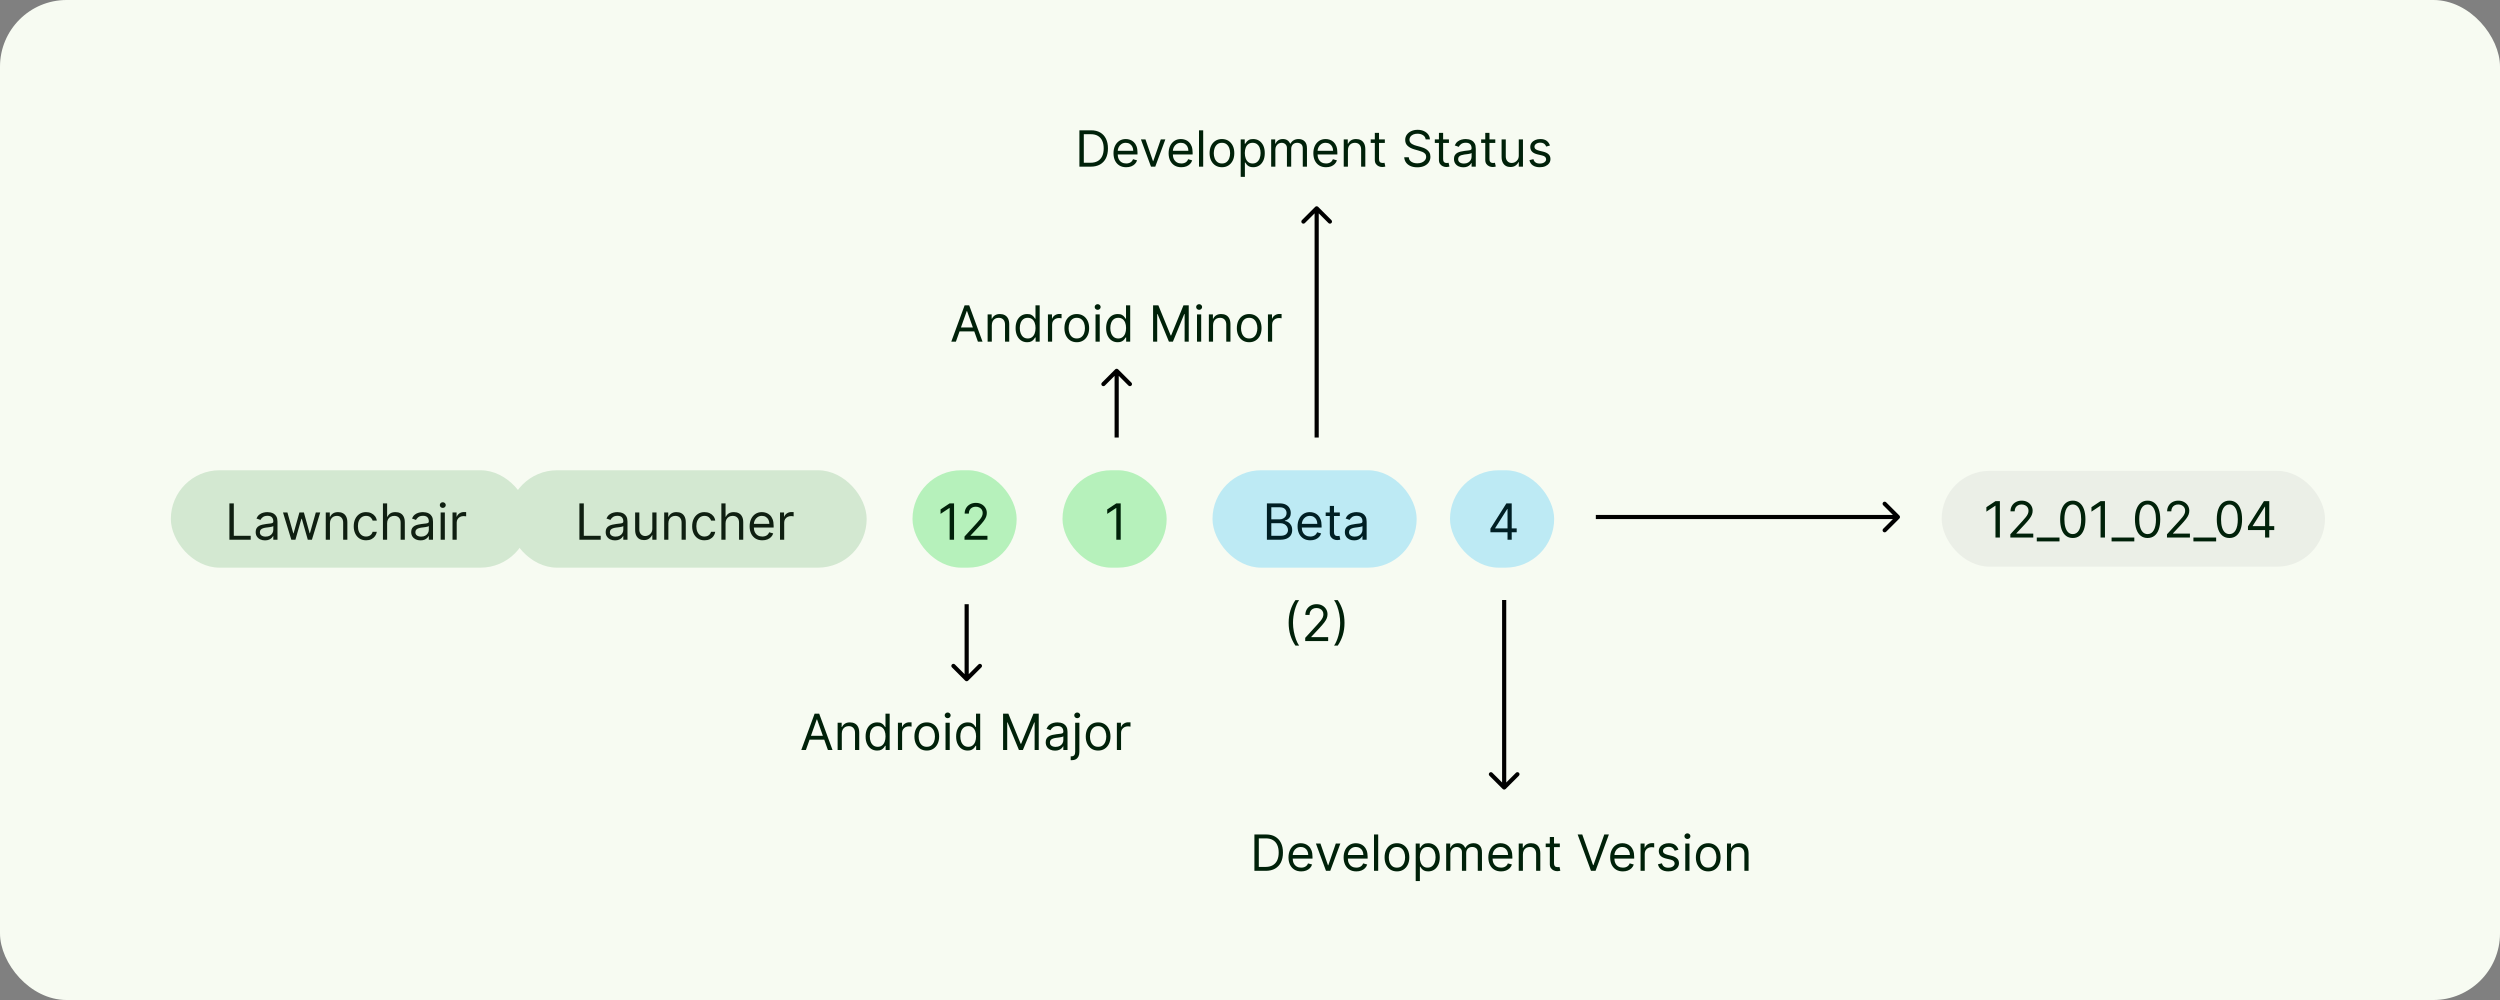 <svg width="600" height="240" viewBox="0 0 600 240" fill="none" xmlns="http://www.w3.org/2000/svg">
<rect x="0" y="0" width="600" height="240" fill="#808080" stroke="none"/>
<rect width="600" height="240" rx="16" fill="#F7FBF2"/>
<rect x="41" y="112.861" width="86" height="23.378" rx="11.689" fill="#D3E8D1"/>
<path d="M55.057 129.537V120.81H56.114V128.599H60.17V129.537H55.057ZM63.597 129.69C63.182 129.69 62.805 129.612 62.467 129.456C62.129 129.297 61.861 129.068 61.662 128.77C61.463 128.469 61.364 128.105 61.364 127.679C61.364 127.304 61.438 127 61.585 126.767C61.733 126.531 61.93 126.347 62.178 126.213C62.425 126.079 62.697 125.98 62.996 125.915C63.297 125.847 63.599 125.793 63.903 125.753C64.301 125.702 64.624 125.663 64.871 125.638C65.121 125.609 65.303 125.562 65.416 125.497C65.533 125.432 65.591 125.318 65.591 125.156V125.122C65.591 124.702 65.476 124.375 65.246 124.142C65.019 123.909 64.673 123.793 64.21 123.793C63.73 123.793 63.354 123.898 63.081 124.108C62.808 124.318 62.617 124.543 62.506 124.781L61.551 124.44C61.722 124.043 61.949 123.733 62.233 123.511C62.52 123.287 62.832 123.131 63.17 123.043C63.511 122.952 63.847 122.906 64.176 122.906C64.386 122.906 64.628 122.932 64.901 122.983C65.176 123.031 65.442 123.132 65.697 123.285C65.956 123.439 66.171 123.67 66.341 123.98C66.511 124.29 66.597 124.704 66.597 125.224V129.537H65.591V128.651H65.54C65.472 128.793 65.358 128.945 65.199 129.106C65.04 129.268 64.828 129.406 64.564 129.52C64.3 129.633 63.977 129.69 63.597 129.69ZM63.75 128.787C64.148 128.787 64.483 128.709 64.756 128.553C65.031 128.396 65.239 128.195 65.378 127.947C65.52 127.7 65.591 127.44 65.591 127.168V126.247C65.548 126.298 65.454 126.345 65.31 126.388C65.168 126.428 65.003 126.463 64.815 126.494C64.631 126.523 64.45 126.548 64.274 126.571C64.101 126.591 63.96 126.608 63.852 126.622C63.591 126.656 63.347 126.712 63.119 126.788C62.895 126.862 62.713 126.974 62.574 127.125C62.438 127.273 62.369 127.474 62.369 127.73C62.369 128.079 62.499 128.344 62.757 128.523C63.019 128.699 63.349 128.787 63.75 128.787ZM69.915 129.537L67.921 122.991H68.978L70.392 128.003H70.461L71.858 122.991H72.932L74.313 127.986H74.381L75.796 122.991H76.853L74.858 129.537H73.87L72.438 124.508H72.336L70.904 129.537H69.915ZM79.188 125.599V129.537H78.182V122.991H79.154V124.014H79.239C79.392 123.682 79.625 123.415 79.938 123.213C80.25 123.008 80.654 122.906 81.148 122.906C81.591 122.906 81.979 122.997 82.311 123.179C82.644 123.358 82.902 123.631 83.087 123.997C83.272 124.361 83.364 124.821 83.364 125.378V129.537H82.358V125.446C82.358 124.932 82.225 124.531 81.958 124.244C81.691 123.954 81.324 123.81 80.858 123.81C80.537 123.81 80.25 123.879 79.998 124.018C79.748 124.158 79.55 124.361 79.405 124.628C79.26 124.895 79.188 125.219 79.188 125.599ZM87.861 129.673C87.247 129.673 86.719 129.528 86.276 129.239C85.832 128.949 85.492 128.55 85.253 128.041C85.014 127.533 84.895 126.952 84.895 126.298C84.895 125.633 85.017 125.047 85.261 124.538C85.508 124.027 85.852 123.628 86.293 123.341C86.736 123.051 87.253 122.906 87.844 122.906C88.304 122.906 88.719 122.991 89.088 123.162C89.457 123.332 89.76 123.571 89.996 123.878C90.231 124.185 90.378 124.543 90.435 124.952H89.429C89.352 124.653 89.182 124.389 88.918 124.159C88.656 123.926 88.304 123.81 87.861 123.81C87.469 123.81 87.125 123.912 86.829 124.116C86.537 124.318 86.308 124.604 86.144 124.973C85.981 125.339 85.901 125.77 85.901 126.264C85.901 126.77 85.98 127.21 86.139 127.585C86.301 127.96 86.528 128.251 86.821 128.459C87.117 128.666 87.463 128.77 87.861 128.77C88.122 128.77 88.359 128.724 88.572 128.633C88.785 128.543 88.966 128.412 89.114 128.241C89.261 128.071 89.367 127.866 89.429 127.628H90.435C90.378 128.014 90.237 128.362 90.013 128.672C89.791 128.979 89.497 129.223 89.131 129.405C88.767 129.584 88.344 129.673 87.861 129.673ZM92.91 125.599V129.537H91.905V120.81H92.91V124.014H92.996C93.149 123.676 93.379 123.408 93.686 123.209C93.996 123.007 94.408 122.906 94.922 122.906C95.368 122.906 95.758 122.996 96.094 123.175C96.429 123.351 96.689 123.622 96.874 123.989C97.061 124.352 97.155 124.815 97.155 125.378V129.537H96.149V125.446C96.149 124.926 96.014 124.524 95.744 124.24C95.477 123.953 95.106 123.81 94.632 123.81C94.303 123.81 94.007 123.879 93.746 124.018C93.487 124.158 93.283 124.361 93.132 124.628C92.984 124.895 92.91 125.219 92.91 125.599ZM100.921 129.69C100.506 129.69 100.13 129.612 99.791 129.456C99.454 129.297 99.185 129.068 98.986 128.77C98.787 128.469 98.688 128.105 98.688 127.679C98.688 127.304 98.762 127 98.909 126.767C99.057 126.531 99.255 126.347 99.502 126.213C99.749 126.079 100.022 125.98 100.32 125.915C100.621 125.847 100.924 125.793 101.228 125.753C101.625 125.702 101.948 125.663 102.195 125.638C102.445 125.609 102.627 125.562 102.74 125.497C102.857 125.432 102.915 125.318 102.915 125.156V125.122C102.915 124.702 102.8 124.375 102.57 124.142C102.343 123.909 101.998 123.793 101.534 123.793C101.054 123.793 100.678 123.898 100.405 124.108C100.132 124.318 99.941 124.543 99.83 124.781L98.875 124.44C99.046 124.043 99.273 123.733 99.557 123.511C99.844 123.287 100.157 123.131 100.495 123.043C100.836 122.952 101.171 122.906 101.5 122.906C101.711 122.906 101.952 122.932 102.225 122.983C102.5 123.031 102.766 123.132 103.022 123.285C103.28 123.439 103.495 123.67 103.665 123.98C103.836 124.29 103.921 124.704 103.921 125.224V129.537H102.915V128.651H102.864C102.796 128.793 102.682 128.945 102.523 129.106C102.364 129.268 102.152 129.406 101.888 129.52C101.624 129.633 101.301 129.69 100.921 129.69ZM101.074 128.787C101.472 128.787 101.807 128.709 102.08 128.553C102.355 128.396 102.563 128.195 102.702 127.947C102.844 127.7 102.915 127.44 102.915 127.168V126.247C102.873 126.298 102.779 126.345 102.634 126.388C102.492 126.428 102.327 126.463 102.14 126.494C101.955 126.523 101.775 126.548 101.598 126.571C101.425 126.591 101.284 126.608 101.176 126.622C100.915 126.656 100.671 126.712 100.444 126.788C100.219 126.862 100.037 126.974 99.898 127.125C99.762 127.273 99.694 127.474 99.694 127.73C99.694 128.079 99.823 128.344 100.081 128.523C100.343 128.699 100.674 128.787 101.074 128.787ZM105.756 129.537V122.991H106.762V129.537H105.756ZM106.268 121.901C106.072 121.901 105.903 121.834 105.761 121.7C105.621 121.567 105.552 121.406 105.552 121.219C105.552 121.031 105.621 120.871 105.761 120.737C105.903 120.604 106.072 120.537 106.268 120.537C106.464 120.537 106.631 120.604 106.771 120.737C106.913 120.871 106.984 121.031 106.984 121.219C106.984 121.406 106.913 121.567 106.771 121.7C106.631 121.834 106.464 121.901 106.268 121.901ZM108.604 129.537V122.991H109.576V123.98H109.644C109.763 123.656 109.979 123.393 110.292 123.192C110.604 122.99 110.956 122.889 111.348 122.889C111.422 122.889 111.515 122.891 111.625 122.893C111.736 122.896 111.82 122.901 111.877 122.906V123.929C111.843 123.92 111.765 123.908 111.642 123.891C111.523 123.871 111.397 123.861 111.263 123.861C110.945 123.861 110.661 123.928 110.411 124.061C110.164 124.192 109.968 124.374 109.823 124.606C109.681 124.837 109.61 125.099 109.61 125.395V129.537H108.604Z" fill="#0F1F11"/>
<rect x="122" y="112.861" width="86" height="23.378" rx="11.689" fill="#D3E8D1"/>
<path d="M139.057 129.537V120.81H140.114V128.599H144.17V129.537H139.057ZM147.597 129.69C147.182 129.69 146.805 129.612 146.467 129.456C146.129 129.297 145.861 129.068 145.662 128.77C145.463 128.469 145.364 128.105 145.364 127.679C145.364 127.304 145.438 127 145.585 126.767C145.733 126.531 145.93 126.347 146.178 126.213C146.425 126.079 146.697 125.98 146.996 125.915C147.297 125.847 147.599 125.793 147.903 125.753C148.301 125.702 148.624 125.663 148.871 125.638C149.121 125.609 149.303 125.562 149.416 125.497C149.533 125.432 149.591 125.318 149.591 125.156V125.122C149.591 124.702 149.476 124.375 149.246 124.142C149.018 123.909 148.673 123.793 148.21 123.793C147.73 123.793 147.354 123.898 147.081 124.108C146.808 124.318 146.616 124.543 146.506 124.781L145.551 124.44C145.722 124.043 145.949 123.733 146.233 123.511C146.52 123.287 146.832 123.131 147.17 123.043C147.511 122.952 147.847 122.906 148.176 122.906C148.386 122.906 148.628 122.932 148.901 122.983C149.176 123.031 149.442 123.132 149.697 123.285C149.956 123.439 150.17 123.67 150.341 123.98C150.511 124.29 150.597 124.704 150.597 125.224V129.537H149.591V128.651H149.54C149.472 128.793 149.358 128.945 149.199 129.106C149.04 129.268 148.828 129.406 148.564 129.52C148.3 129.633 147.977 129.69 147.597 129.69ZM147.75 128.787C148.148 128.787 148.483 128.709 148.756 128.553C149.031 128.396 149.239 128.195 149.378 127.947C149.52 127.7 149.591 127.44 149.591 127.168V126.247C149.548 126.298 149.455 126.345 149.31 126.388C149.168 126.428 149.003 126.463 148.815 126.494C148.631 126.523 148.45 126.548 148.274 126.571C148.101 126.591 147.96 126.608 147.852 126.622C147.591 126.656 147.347 126.712 147.119 126.788C146.895 126.862 146.713 126.974 146.574 127.125C146.438 127.273 146.369 127.474 146.369 127.73C146.369 128.079 146.499 128.344 146.757 128.523C147.018 128.699 147.349 128.787 147.75 128.787ZM156.557 126.861V122.991H157.563V129.537H156.557V128.429H156.489C156.336 128.761 156.097 129.044 155.773 129.277C155.449 129.507 155.04 129.622 154.546 129.622C154.137 129.622 153.773 129.533 153.455 129.354C153.137 129.172 152.887 128.899 152.705 128.535C152.523 128.169 152.432 127.707 152.432 127.151V122.991H153.438V127.082C153.438 127.56 153.571 127.94 153.838 128.224C154.108 128.508 154.452 128.651 154.87 128.651C155.12 128.651 155.374 128.587 155.632 128.459C155.894 128.331 156.113 128.135 156.289 127.871C156.468 127.606 156.557 127.27 156.557 126.861ZM160.411 125.599V129.537H159.405V122.991H160.376V124.014H160.462C160.615 123.682 160.848 123.415 161.161 123.213C161.473 123.008 161.876 122.906 162.371 122.906C162.814 122.906 163.202 122.997 163.534 123.179C163.866 123.358 164.125 123.631 164.31 123.997C164.494 124.361 164.587 124.821 164.587 125.378V129.537H163.581V125.446C163.581 124.932 163.447 124.531 163.18 124.244C162.913 123.954 162.547 123.81 162.081 123.81C161.76 123.81 161.473 123.879 161.22 124.018C160.97 124.158 160.773 124.361 160.628 124.628C160.483 124.895 160.411 125.219 160.411 125.599ZM169.083 129.673C168.47 129.673 167.941 129.528 167.498 129.239C167.055 128.949 166.714 128.55 166.475 128.041C166.237 127.533 166.118 126.952 166.118 126.298C166.118 125.633 166.24 125.047 166.484 124.538C166.731 124.027 167.075 123.628 167.515 123.341C167.958 123.051 168.475 122.906 169.066 122.906C169.527 122.906 169.941 122.991 170.311 123.162C170.68 123.332 170.983 123.571 171.218 123.878C171.454 124.185 171.6 124.543 171.657 124.952H170.652C170.575 124.653 170.404 124.389 170.14 124.159C169.879 123.926 169.527 123.81 169.083 123.81C168.691 123.81 168.348 123.912 168.052 124.116C167.76 124.318 167.531 124.604 167.366 124.973C167.204 125.339 167.123 125.77 167.123 126.264C167.123 126.77 167.203 127.21 167.362 127.585C167.524 127.96 167.751 128.251 168.044 128.459C168.339 128.666 168.686 128.77 169.083 128.77C169.345 128.77 169.582 128.724 169.795 128.633C170.008 128.543 170.189 128.412 170.336 128.241C170.484 128.071 170.589 127.866 170.652 127.628H171.657C171.6 128.014 171.46 128.362 171.235 128.672C171.014 128.979 170.72 129.223 170.353 129.405C169.99 129.584 169.566 129.673 169.083 129.673ZM174.133 125.599V129.537H173.127V120.81H174.133V124.014H174.218C174.372 123.676 174.602 123.408 174.909 123.209C175.218 123.007 175.63 122.906 176.145 122.906C176.591 122.906 176.981 122.996 177.316 123.175C177.652 123.351 177.912 123.622 178.096 123.989C178.284 124.352 178.377 124.815 178.377 125.378V129.537H177.372V125.446C177.372 124.926 177.237 124.524 176.967 124.24C176.7 123.953 176.329 123.81 175.855 123.81C175.525 123.81 175.23 123.879 174.968 124.018C174.71 124.158 174.505 124.361 174.355 124.628C174.207 124.895 174.133 125.219 174.133 125.599ZM182.962 129.673C182.331 129.673 181.787 129.534 181.33 129.256C180.875 128.974 180.524 128.582 180.277 128.079C180.033 127.574 179.911 126.986 179.911 126.315C179.911 125.645 180.033 125.054 180.277 124.543C180.524 124.028 180.868 123.628 181.308 123.341C181.751 123.051 182.268 122.906 182.859 122.906C183.2 122.906 183.537 122.963 183.869 123.077C184.202 123.19 184.504 123.375 184.777 123.631C185.05 123.883 185.267 124.219 185.429 124.636C185.591 125.054 185.672 125.568 185.672 126.179V126.605H180.626V125.736H184.649C184.649 125.366 184.575 125.037 184.428 124.747C184.283 124.457 184.075 124.229 183.805 124.061C183.538 123.893 183.223 123.81 182.859 123.81C182.459 123.81 182.112 123.909 181.82 124.108C181.53 124.304 181.307 124.56 181.151 124.875C180.994 125.19 180.916 125.528 180.916 125.889V126.469C180.916 126.963 181.001 127.382 181.172 127.726C181.345 128.067 181.585 128.327 181.892 128.506C182.199 128.682 182.555 128.77 182.962 128.77C183.226 128.77 183.464 128.733 183.678 128.659C183.893 128.582 184.08 128.469 184.236 128.318C184.392 128.165 184.513 127.974 184.598 127.747L185.57 128.02C185.467 128.349 185.295 128.639 185.054 128.889C184.813 129.136 184.514 129.329 184.159 129.469C183.804 129.605 183.405 129.673 182.962 129.673ZM187.202 129.537V122.991H188.173V123.98H188.241C188.361 123.656 188.577 123.393 188.889 123.192C189.202 122.99 189.554 122.889 189.946 122.889C190.02 122.889 190.112 122.891 190.223 122.893C190.334 122.896 190.418 122.901 190.474 122.906V123.929C190.44 123.92 190.362 123.908 190.24 123.891C190.121 123.871 189.994 123.861 189.861 123.861C189.543 123.861 189.259 123.928 189.009 124.061C188.761 124.192 188.565 124.374 188.42 124.606C188.278 124.837 188.207 125.099 188.207 125.395V129.537H187.202Z" fill="#0F1F11"/>
<rect x="219" y="112.861" width="25" height="23.378" rx="11.689" fill="#B6F1BB"/>
<path d="M228.972 120.81V129.537H227.915V121.918H227.864L225.733 123.332V122.258L227.915 120.81H228.972ZM231.482 129.537V128.77L234.362 125.616C234.7 125.247 234.979 124.926 235.197 124.653C235.416 124.378 235.578 124.119 235.683 123.878C235.791 123.633 235.845 123.378 235.845 123.111C235.845 122.804 235.771 122.538 235.624 122.314C235.479 122.089 235.28 121.916 235.027 121.794C234.774 121.672 234.49 121.611 234.175 121.611C233.839 121.611 233.547 121.68 233.297 121.82C233.05 121.956 232.858 122.148 232.722 122.395C232.588 122.642 232.521 122.932 232.521 123.264H231.516C231.516 122.753 231.634 122.304 231.869 121.918C232.105 121.531 232.426 121.23 232.832 121.014C233.241 120.798 233.7 120.69 234.209 120.69C234.72 120.69 235.173 120.798 235.568 121.014C235.963 121.23 236.273 121.521 236.497 121.888C236.722 122.254 236.834 122.662 236.834 123.111C236.834 123.432 236.776 123.746 236.659 124.053C236.545 124.356 236.347 124.696 236.062 125.071C235.781 125.443 235.391 125.898 234.891 126.435L232.93 128.531V128.599H236.987V129.537H231.482Z" fill="#002109"/>
<rect x="255" y="112.861" width="25" height="23.378" rx="11.689" fill="#B6F1BB"/>
<path d="M268.972 120.81V129.537H267.915V121.918H267.864L265.733 123.332V122.258L267.915 120.81H268.972Z" fill="#002109"/>
<rect x="291" y="112.861" width="49" height="23.378" rx="11.689" fill="#BDEAF4"/>
<path d="M304.057 129.537V120.81H307.108C307.716 120.81 308.217 120.915 308.612 121.125C309.007 121.332 309.301 121.612 309.494 121.964C309.688 122.314 309.784 122.702 309.784 123.128C309.784 123.503 309.717 123.812 309.584 124.057C309.453 124.301 309.28 124.494 309.064 124.636C308.851 124.778 308.619 124.883 308.369 124.952V125.037C308.636 125.054 308.905 125.148 309.175 125.318C309.445 125.489 309.67 125.733 309.852 126.051C310.034 126.369 310.125 126.758 310.125 127.219C310.125 127.656 310.026 128.05 309.827 128.399C309.628 128.749 309.314 129.026 308.885 129.23C308.456 129.435 307.898 129.537 307.21 129.537H304.057ZM305.114 128.599H307.21C307.901 128.599 308.391 128.466 308.68 128.199C308.973 127.929 309.119 127.602 309.119 127.219C309.119 126.923 309.044 126.651 308.893 126.401C308.743 126.148 308.528 125.946 308.25 125.795C307.972 125.642 307.642 125.565 307.261 125.565H305.114V128.599ZM305.114 124.645H307.074C307.392 124.645 307.679 124.582 307.935 124.457C308.193 124.332 308.398 124.156 308.548 123.929C308.702 123.702 308.778 123.435 308.778 123.128C308.778 122.744 308.645 122.419 308.378 122.152C308.111 121.882 307.688 121.747 307.108 121.747H305.114V124.645ZM314.469 129.673C313.839 129.673 313.295 129.534 312.837 129.256C312.383 128.974 312.032 128.582 311.785 128.079C311.54 127.574 311.418 126.986 311.418 126.315C311.418 125.645 311.54 125.054 311.785 124.543C312.032 124.028 312.376 123.628 312.816 123.341C313.259 123.051 313.776 122.906 314.367 122.906C314.708 122.906 315.045 122.963 315.377 123.077C315.71 123.19 316.012 123.375 316.285 123.631C316.558 123.883 316.775 124.219 316.937 124.636C317.099 125.054 317.18 125.568 317.18 126.179V126.605H312.134V125.736H316.157C316.157 125.366 316.083 125.037 315.935 124.747C315.79 124.457 315.583 124.229 315.313 124.061C315.046 123.893 314.731 123.81 314.367 123.81C313.967 123.81 313.62 123.909 313.327 124.108C313.038 124.304 312.815 124.56 312.658 124.875C312.502 125.19 312.424 125.528 312.424 125.889V126.469C312.424 126.963 312.509 127.382 312.68 127.726C312.853 128.067 313.093 128.327 313.4 128.506C313.707 128.682 314.063 128.77 314.469 128.77C314.734 128.77 314.972 128.733 315.185 128.659C315.401 128.582 315.587 128.469 315.744 128.318C315.9 128.165 316.021 127.974 316.106 127.747L317.077 128.02C316.975 128.349 316.803 128.639 316.562 128.889C316.32 129.136 316.022 129.329 315.667 129.469C315.312 129.605 314.913 129.673 314.469 129.673ZM321.556 122.991V123.844H318.164V122.991H321.556ZM319.153 121.423H320.158V127.662C320.158 127.946 320.2 128.159 320.282 128.301C320.367 128.44 320.475 128.534 320.606 128.582C320.739 128.628 320.88 128.651 321.028 128.651C321.138 128.651 321.229 128.645 321.3 128.633C321.371 128.619 321.428 128.608 321.471 128.599L321.675 129.503C321.607 129.528 321.512 129.554 321.39 129.579C321.268 129.608 321.113 129.622 320.925 129.622C320.641 129.622 320.363 129.561 320.09 129.439C319.82 129.317 319.596 129.131 319.417 128.881C319.241 128.631 319.153 128.315 319.153 127.935V121.423ZM324.995 129.69C324.58 129.69 324.204 129.612 323.866 129.456C323.528 129.297 323.259 129.068 323.06 128.77C322.862 128.469 322.762 128.105 322.762 127.679C322.762 127.304 322.836 127 322.984 126.767C323.131 126.531 323.329 126.347 323.576 126.213C323.823 126.079 324.096 125.98 324.394 125.915C324.695 125.847 324.998 125.793 325.302 125.753C325.7 125.702 326.022 125.663 326.269 125.638C326.519 125.609 326.701 125.562 326.815 125.497C326.931 125.432 326.989 125.318 326.989 125.156V125.122C326.989 124.702 326.874 124.375 326.644 124.142C326.417 123.909 326.072 123.793 325.609 123.793C325.129 123.793 324.752 123.898 324.479 124.108C324.207 124.318 324.015 124.543 323.904 124.781L322.95 124.44C323.12 124.043 323.347 123.733 323.631 123.511C323.918 123.287 324.231 123.131 324.569 123.043C324.91 122.952 325.245 122.906 325.575 122.906C325.785 122.906 326.026 122.932 326.299 122.983C326.575 123.031 326.84 123.132 327.096 123.285C327.354 123.439 327.569 123.67 327.739 123.98C327.91 124.29 327.995 124.704 327.995 125.224V129.537H326.989V128.651H326.938C326.87 128.793 326.756 128.945 326.597 129.106C326.438 129.268 326.227 129.406 325.962 129.52C325.698 129.633 325.376 129.69 324.995 129.69ZM325.148 128.787C325.546 128.787 325.881 128.709 326.154 128.553C326.43 128.396 326.637 128.195 326.776 127.947C326.918 127.7 326.989 127.44 326.989 127.168V126.247C326.947 126.298 326.853 126.345 326.708 126.388C326.566 126.428 326.401 126.463 326.214 126.494C326.029 126.523 325.849 126.548 325.673 126.571C325.499 126.591 325.359 126.608 325.251 126.622C324.989 126.656 324.745 126.712 324.518 126.788C324.293 126.862 324.112 126.974 323.972 127.125C323.836 127.273 323.768 127.474 323.768 127.73C323.768 128.079 323.897 128.344 324.156 128.523C324.417 128.699 324.748 128.787 325.148 128.787Z" fill="#001F24"/>
<rect x="348" y="112.861" width="25" height="23.378" rx="11.689" fill="#BDEAF4"/>
<path d="M357.699 127.747V126.878L361.534 120.81H362.165V122.156H361.739L358.841 126.741V126.81H364.006V127.747H357.699ZM361.807 129.537V127.483V127.078V120.81H362.812V129.537H361.807Z" fill="#001F24"/>
<path d="M231.646 163.354C231.842 163.549 232.158 163.549 232.354 163.354L235.536 160.172C235.731 159.976 235.731 159.66 235.536 159.464C235.34 159.269 235.024 159.269 234.828 159.464L232 162.293L229.172 159.464C228.976 159.269 228.66 159.269 228.464 159.464C228.269 159.66 228.269 159.976 228.464 160.172L231.646 163.354ZM231.5 145L231.5 163L232.5 163L232.5 145L231.5 145Z" fill="black"/>
<path d="M268.354 88.646C268.158 88.451 267.842 88.451 267.646 88.646L264.464 91.828C264.269 92.024 264.269 92.34 264.464 92.535C264.66 92.731 264.976 92.731 265.172 92.535L268 89.707L270.828 92.535C271.024 92.731 271.34 92.731 271.536 92.535C271.731 92.34 271.731 92.024 271.536 91.828L268.354 88.646ZM268.5 105L268.5 89L267.5 89L267.5 105L268.5 105Z" fill="black"/>
<path d="M193.415 180H192.307L195.511 171.273H196.602L199.807 180H198.699L196.091 172.653H196.023L193.415 180ZM193.824 176.591H198.29V177.528H193.824V176.591ZM202.036 176.062V180H201.03V173.455H202.001V174.477H202.087C202.24 174.145 202.473 173.878 202.786 173.676C203.098 173.472 203.501 173.369 203.996 173.369C204.439 173.369 204.827 173.46 205.159 173.642C205.491 173.821 205.75 174.094 205.935 174.46C206.119 174.824 206.212 175.284 206.212 175.841V180H205.206V175.909C205.206 175.395 205.072 174.994 204.805 174.707C204.538 174.418 204.172 174.273 203.706 174.273C203.385 174.273 203.098 174.342 202.845 174.482C202.595 174.621 202.398 174.824 202.253 175.091C202.108 175.358 202.036 175.682 202.036 176.062ZM210.521 180.136C209.975 180.136 209.494 179.999 209.076 179.723C208.659 179.445 208.332 179.053 208.096 178.547C207.86 178.038 207.743 177.438 207.743 176.744C207.743 176.057 207.86 175.46 208.096 174.955C208.332 174.449 208.66 174.058 209.081 173.783C209.501 173.507 209.987 173.369 210.538 173.369C210.964 173.369 211.301 173.44 211.548 173.582C211.798 173.722 211.988 173.881 212.119 174.06C212.252 174.236 212.356 174.381 212.43 174.494H212.515V171.273H213.521V180H212.549V178.994H212.43C212.356 179.114 212.251 179.264 212.115 179.446C211.978 179.625 211.784 179.786 211.531 179.928C211.278 180.067 210.941 180.136 210.521 180.136ZM210.657 179.233C211.061 179.233 211.402 179.128 211.68 178.918C211.958 178.705 212.17 178.411 212.315 178.036C212.46 177.658 212.532 177.222 212.532 176.727C212.532 176.239 212.461 175.811 212.319 175.445C212.177 175.075 211.967 174.788 211.689 174.584C211.41 174.376 211.066 174.273 210.657 174.273C210.231 174.273 209.876 174.382 209.592 174.601C209.311 174.817 209.099 175.111 208.957 175.483C208.818 175.852 208.748 176.267 208.748 176.727C208.748 177.193 208.819 177.616 208.961 177.997C209.106 178.375 209.319 178.676 209.6 178.901C209.885 179.122 210.237 179.233 210.657 179.233ZM215.502 180V173.455H216.474V174.443H216.542C216.662 174.119 216.877 173.857 217.19 173.655C217.502 173.453 217.855 173.352 218.247 173.352C218.321 173.352 218.413 173.354 218.524 173.357C218.635 173.359 218.718 173.364 218.775 173.369V174.392C218.741 174.384 218.663 174.371 218.541 174.354C218.422 174.334 218.295 174.324 218.162 174.324C217.843 174.324 217.559 174.391 217.309 174.524C217.062 174.655 216.866 174.837 216.721 175.07C216.579 175.3 216.508 175.562 216.508 175.858V180H215.502ZM222.427 180.136C221.836 180.136 221.318 179.996 220.872 179.714C220.429 179.433 220.082 179.04 219.832 178.534C219.585 178.028 219.461 177.437 219.461 176.761C219.461 176.08 219.585 175.484 219.832 174.976C220.082 174.467 220.429 174.072 220.872 173.791C221.318 173.51 221.836 173.369 222.427 173.369C223.018 173.369 223.535 173.51 223.978 173.791C224.424 174.072 224.771 174.467 225.018 174.976C225.268 175.484 225.393 176.08 225.393 176.761C225.393 177.437 225.268 178.028 225.018 178.534C224.771 179.04 224.424 179.433 223.978 179.714C223.535 179.996 223.018 180.136 222.427 180.136ZM222.427 179.233C222.876 179.233 223.245 179.118 223.535 178.888C223.825 178.658 224.039 178.355 224.179 177.98C224.318 177.605 224.387 177.199 224.387 176.761C224.387 176.324 224.318 175.916 224.179 175.538C224.039 175.161 223.825 174.855 223.535 174.622C223.245 174.389 222.876 174.273 222.427 174.273C221.978 174.273 221.609 174.389 221.319 174.622C221.029 174.855 220.815 175.161 220.676 175.538C220.537 175.916 220.467 176.324 220.467 176.761C220.467 177.199 220.537 177.605 220.676 177.98C220.815 178.355 221.029 178.658 221.319 178.888C221.609 179.118 221.978 179.233 222.427 179.233ZM226.928 180V173.455H227.934V180H226.928ZM227.44 172.364C227.244 172.364 227.075 172.297 226.933 172.163C226.793 172.03 226.724 171.869 226.724 171.682C226.724 171.494 226.793 171.334 226.933 171.2C227.075 171.067 227.244 171 227.44 171C227.636 171 227.803 171.067 227.942 171.2C228.085 171.334 228.156 171.494 228.156 171.682C228.156 171.869 228.085 172.03 227.942 172.163C227.803 172.297 227.636 172.364 227.44 172.364ZM232.248 180.136C231.702 180.136 231.221 179.999 230.803 179.723C230.385 179.445 230.059 179.053 229.823 178.547C229.587 178.038 229.469 177.438 229.469 176.744C229.469 176.057 229.587 175.46 229.823 174.955C230.059 174.449 230.387 174.058 230.807 173.783C231.228 173.507 231.713 173.369 232.265 173.369C232.691 173.369 233.027 173.44 233.275 173.582C233.525 173.722 233.715 173.881 233.846 174.06C233.979 174.236 234.083 174.381 234.157 174.494H234.242V171.273H235.248V180H234.276V178.994H234.157C234.083 179.114 233.978 179.264 233.841 179.446C233.705 179.625 233.51 179.786 233.257 179.928C233.005 180.067 232.668 180.136 232.248 180.136ZM232.384 179.233C232.787 179.233 233.128 179.128 233.407 178.918C233.685 178.705 233.897 178.411 234.042 178.036C234.186 177.658 234.259 177.222 234.259 176.727C234.259 176.239 234.188 175.811 234.046 175.445C233.904 175.075 233.694 174.788 233.415 174.584C233.137 174.376 232.793 174.273 232.384 174.273C231.958 174.273 231.603 174.382 231.319 174.601C231.037 174.817 230.826 175.111 230.684 175.483C230.544 175.852 230.475 176.267 230.475 176.727C230.475 177.193 230.546 177.616 230.688 177.997C230.833 178.375 231.046 178.676 231.327 178.901C231.611 179.122 231.963 179.233 232.384 179.233ZM240.74 171.273H242.002L244.968 178.517H245.07L248.036 171.273H249.297V180H248.309V173.369H248.223L245.496 180H244.542L241.814 173.369H241.729V180H240.74V171.273ZM253.206 180.153C252.791 180.153 252.415 180.075 252.077 179.919C251.739 179.76 251.47 179.531 251.271 179.233C251.072 178.932 250.973 178.568 250.973 178.142C250.973 177.767 251.047 177.463 251.195 177.23C251.342 176.994 251.54 176.81 251.787 176.676C252.034 176.543 252.307 176.443 252.605 176.378C252.906 176.31 253.209 176.256 253.513 176.216C253.911 176.165 254.233 176.126 254.48 176.101C254.73 176.072 254.912 176.026 255.026 175.96C255.142 175.895 255.2 175.781 255.2 175.619V175.585C255.2 175.165 255.085 174.838 254.855 174.605C254.628 174.372 254.283 174.256 253.82 174.256C253.339 174.256 252.963 174.361 252.69 174.571C252.418 174.781 252.226 175.006 252.115 175.244L251.161 174.903C251.331 174.506 251.558 174.196 251.842 173.974C252.129 173.75 252.442 173.594 252.78 173.506C253.121 173.415 253.456 173.369 253.786 173.369C253.996 173.369 254.237 173.395 254.51 173.446C254.786 173.494 255.051 173.595 255.307 173.749C255.565 173.902 255.78 174.134 255.95 174.443C256.121 174.753 256.206 175.168 256.206 175.688V180H255.2V179.114H255.149C255.081 179.256 254.967 179.408 254.808 179.57C254.649 179.732 254.438 179.869 254.173 179.983C253.909 180.097 253.587 180.153 253.206 180.153ZM253.359 179.25C253.757 179.25 254.092 179.172 254.365 179.016C254.641 178.859 254.848 178.658 254.987 178.411C255.129 178.163 255.2 177.903 255.2 177.631V176.71C255.158 176.761 255.064 176.808 254.919 176.851C254.777 176.891 254.612 176.926 254.425 176.957C254.24 176.986 254.06 177.011 253.884 177.034C253.71 177.054 253.57 177.071 253.462 177.085C253.2 177.119 252.956 177.175 252.729 177.251C252.504 177.325 252.322 177.437 252.183 177.588C252.047 177.736 251.979 177.937 251.979 178.193C251.979 178.543 252.108 178.807 252.366 178.986C252.628 179.162 252.959 179.25 253.359 179.25ZM258.042 173.455H259.047V180.477C259.047 180.881 258.978 181.23 258.838 181.526C258.702 181.821 258.495 182.05 258.216 182.212C257.941 182.374 257.593 182.455 257.172 182.455C257.138 182.455 257.104 182.455 257.07 182.455C257.036 182.455 257.002 182.455 256.968 182.455V181.517C257.002 181.517 257.033 181.517 257.061 181.517C257.09 181.517 257.121 181.517 257.155 181.517C257.462 181.517 257.686 181.426 257.828 181.244C257.971 181.065 258.042 180.81 258.042 180.477V173.455ZM258.536 172.364C258.34 172.364 258.171 172.297 258.029 172.163C257.89 172.03 257.82 171.869 257.82 171.682C257.82 171.494 257.89 171.334 258.029 171.2C258.171 171.067 258.34 171 258.536 171C258.732 171 258.9 171.067 259.039 171.2C259.181 171.334 259.252 171.494 259.252 171.682C259.252 171.869 259.181 172.03 259.039 172.163C258.9 172.297 258.732 172.364 258.536 172.364ZM263.548 180.136C262.957 180.136 262.439 179.996 261.993 179.714C261.55 179.433 261.203 179.04 260.953 178.534C260.706 178.028 260.582 177.437 260.582 176.761C260.582 176.08 260.706 175.484 260.953 174.976C261.203 174.467 261.55 174.072 261.993 173.791C262.439 173.51 262.957 173.369 263.548 173.369C264.139 173.369 264.656 173.51 265.099 173.791C265.545 174.072 265.892 174.467 266.139 174.976C266.389 175.484 266.514 176.08 266.514 176.761C266.514 177.437 266.389 178.028 266.139 178.534C265.892 179.04 265.545 179.433 265.099 179.714C264.656 179.996 264.139 180.136 263.548 180.136ZM263.548 179.233C263.997 179.233 264.366 179.118 264.656 178.888C264.946 178.658 265.161 178.355 265.3 177.98C265.439 177.605 265.509 177.199 265.509 176.761C265.509 176.324 265.439 175.916 265.3 175.538C265.161 175.161 264.946 174.855 264.656 174.622C264.366 174.389 263.997 174.273 263.548 174.273C263.099 174.273 262.73 174.389 262.44 174.622C262.151 174.855 261.936 175.161 261.797 175.538C261.658 175.916 261.588 176.324 261.588 176.761C261.588 177.199 261.658 177.605 261.797 177.98C261.936 178.355 262.151 178.658 262.44 178.888C262.73 179.118 263.099 179.233 263.548 179.233ZM268.049 180V173.455H269.021V174.443H269.089C269.208 174.119 269.424 173.857 269.737 173.655C270.049 173.453 270.402 173.352 270.794 173.352C270.868 173.352 270.96 173.354 271.071 173.357C271.181 173.359 271.265 173.364 271.322 173.369V174.392C271.288 174.384 271.21 174.371 271.088 174.354C270.968 174.334 270.842 174.324 270.708 174.324C270.39 174.324 270.106 174.391 269.856 174.524C269.609 174.655 269.413 174.837 269.268 175.07C269.126 175.3 269.055 175.562 269.055 175.858V180H268.049Z" fill="#002109"/>
<path d="M229.415 82H228.307L231.511 73.273H232.602L235.807 82H234.699L232.091 74.653H232.023L229.415 82ZM229.824 78.591H234.29V79.528H229.824V78.591ZM238.036 78.062V82H237.03V75.454H238.001V76.477H238.087C238.24 76.145 238.473 75.878 238.786 75.676C239.098 75.472 239.501 75.369 239.996 75.369C240.439 75.369 240.827 75.46 241.159 75.642C241.491 75.821 241.75 76.094 241.935 76.46C242.119 76.824 242.212 77.284 242.212 77.841V82H241.206V77.909C241.206 77.395 241.072 76.994 240.805 76.707C240.538 76.418 240.172 76.273 239.706 76.273C239.385 76.273 239.098 76.342 238.845 76.481C238.595 76.621 238.398 76.824 238.253 77.091C238.108 77.358 238.036 77.682 238.036 78.062ZM246.521 82.136C245.975 82.136 245.494 81.999 245.076 81.723C244.659 81.445 244.332 81.053 244.096 80.547C243.86 80.038 243.743 79.438 243.743 78.744C243.743 78.057 243.86 77.46 244.096 76.954C244.332 76.449 244.66 76.058 245.081 75.783C245.501 75.507 245.987 75.369 246.538 75.369C246.964 75.369 247.301 75.44 247.548 75.582C247.798 75.722 247.988 75.881 248.119 76.06C248.252 76.236 248.356 76.381 248.43 76.494H248.515V73.273H249.521V82H248.549V80.994H248.43C248.356 81.114 248.251 81.264 248.115 81.446C247.978 81.625 247.784 81.785 247.531 81.928C247.278 82.067 246.941 82.136 246.521 82.136ZM246.657 81.233C247.061 81.233 247.402 81.128 247.68 80.918C247.958 80.704 248.17 80.41 248.315 80.035C248.46 79.658 248.532 79.222 248.532 78.727C248.532 78.239 248.461 77.811 248.319 77.445C248.177 77.075 247.967 76.788 247.689 76.584C247.41 76.376 247.066 76.273 246.657 76.273C246.231 76.273 245.876 76.382 245.592 76.601C245.311 76.817 245.099 77.111 244.957 77.483C244.818 77.852 244.748 78.267 244.748 78.727C244.748 79.193 244.819 79.617 244.961 79.997C245.106 80.375 245.319 80.676 245.6 80.901C245.885 81.122 246.237 81.233 246.657 81.233ZM251.502 82V75.454H252.474V76.443H252.542C252.662 76.119 252.877 75.856 253.19 75.655C253.502 75.453 253.855 75.352 254.247 75.352C254.321 75.352 254.413 75.354 254.524 75.356C254.635 75.359 254.718 75.364 254.775 75.369V76.392C254.741 76.383 254.663 76.371 254.541 76.354C254.422 76.334 254.295 76.324 254.162 76.324C253.843 76.324 253.559 76.391 253.309 76.524C253.062 76.655 252.866 76.837 252.721 77.07C252.579 77.3 252.508 77.562 252.508 77.858V82H251.502ZM258.427 82.136C257.836 82.136 257.318 81.996 256.872 81.715C256.429 81.433 256.082 81.04 255.832 80.534C255.585 80.028 255.461 79.438 255.461 78.761C255.461 78.079 255.585 77.484 255.832 76.976C256.082 76.467 256.429 76.072 256.872 75.791C257.318 75.51 257.836 75.369 258.427 75.369C259.018 75.369 259.535 75.51 259.978 75.791C260.424 76.072 260.771 76.467 261.018 76.976C261.268 77.484 261.393 78.079 261.393 78.761C261.393 79.438 261.268 80.028 261.018 80.534C260.771 81.04 260.424 81.433 259.978 81.715C259.535 81.996 259.018 82.136 258.427 82.136ZM258.427 81.233C258.876 81.233 259.245 81.118 259.535 80.888C259.825 80.658 260.039 80.355 260.179 79.98C260.318 79.605 260.387 79.199 260.387 78.761C260.387 78.324 260.318 77.916 260.179 77.538C260.039 77.16 259.825 76.855 259.535 76.622C259.245 76.389 258.876 76.273 258.427 76.273C257.978 76.273 257.609 76.389 257.319 76.622C257.029 76.855 256.815 77.16 256.676 77.538C256.537 77.916 256.467 78.324 256.467 78.761C256.467 79.199 256.537 79.605 256.676 79.98C256.815 80.355 257.029 80.658 257.319 80.888C257.609 81.118 257.978 81.233 258.427 81.233ZM262.928 82V75.454H263.934V82H262.928ZM263.44 74.364C263.244 74.364 263.075 74.297 262.933 74.163C262.793 74.03 262.724 73.869 262.724 73.682C262.724 73.494 262.793 73.334 262.933 73.2C263.075 73.067 263.244 73 263.44 73C263.636 73 263.803 73.067 263.942 73.2C264.085 73.334 264.156 73.494 264.156 73.682C264.156 73.869 264.085 74.03 263.942 74.163C263.803 74.297 263.636 74.364 263.44 74.364ZM268.248 82.136C267.702 82.136 267.221 81.999 266.803 81.723C266.385 81.445 266.059 81.053 265.823 80.547C265.587 80.038 265.469 79.438 265.469 78.744C265.469 78.057 265.587 77.46 265.823 76.954C266.059 76.449 266.387 76.058 266.807 75.783C267.228 75.507 267.713 75.369 268.265 75.369C268.691 75.369 269.027 75.44 269.275 75.582C269.525 75.722 269.715 75.881 269.846 76.06C269.979 76.236 270.083 76.381 270.157 76.494H270.242V73.273H271.248V82H270.276V80.994H270.157C270.083 81.114 269.978 81.264 269.841 81.446C269.705 81.625 269.51 81.785 269.257 81.928C269.005 82.067 268.668 82.136 268.248 82.136ZM268.384 81.233C268.787 81.233 269.128 81.128 269.407 80.918C269.685 80.704 269.897 80.41 270.042 80.035C270.186 79.658 270.259 79.222 270.259 78.727C270.259 78.239 270.188 77.811 270.046 77.445C269.904 77.075 269.694 76.788 269.415 76.584C269.137 76.376 268.793 76.273 268.384 76.273C267.958 76.273 267.603 76.382 267.319 76.601C267.037 76.817 266.826 77.111 266.684 77.483C266.544 77.852 266.475 78.267 266.475 78.727C266.475 79.193 266.546 79.617 266.688 79.997C266.833 80.375 267.046 80.676 267.327 80.901C267.611 81.122 267.963 81.233 268.384 81.233ZM276.74 73.273H278.002L280.968 80.517H281.07L284.036 73.273H285.297V82H284.309V75.369H284.223L281.496 82H280.542L277.814 75.369H277.729V82H276.74V73.273ZM287.28 82V75.454H288.286V82H287.28ZM287.791 74.364C287.595 74.364 287.426 74.297 287.284 74.163C287.145 74.03 287.075 73.869 287.075 73.682C287.075 73.494 287.145 73.334 287.284 73.2C287.426 73.067 287.595 73 287.791 73C287.987 73 288.155 73.067 288.294 73.2C288.436 73.334 288.507 73.494 288.507 73.682C288.507 73.869 288.436 74.03 288.294 74.163C288.155 74.297 287.987 74.364 287.791 74.364ZM291.133 78.062V82H290.127V75.454H291.099V76.477H291.184C291.338 76.145 291.571 75.878 291.883 75.676C292.196 75.472 292.599 75.369 293.093 75.369C293.537 75.369 293.924 75.46 294.257 75.642C294.589 75.821 294.848 76.094 295.032 76.46C295.217 76.824 295.309 77.284 295.309 77.841V82H294.304V77.909C294.304 77.395 294.17 76.994 293.903 76.707C293.636 76.418 293.27 76.273 292.804 76.273C292.483 76.273 292.196 76.342 291.943 76.481C291.693 76.621 291.495 76.824 291.35 77.091C291.206 77.358 291.133 77.682 291.133 78.062ZM299.806 82.136C299.215 82.136 298.697 81.996 298.251 81.715C297.808 81.433 297.461 81.04 297.211 80.534C296.964 80.028 296.84 79.438 296.84 78.761C296.84 78.079 296.964 77.484 297.211 76.976C297.461 76.467 297.808 76.072 298.251 75.791C298.697 75.51 299.215 75.369 299.806 75.369C300.397 75.369 300.914 75.51 301.357 75.791C301.803 76.072 302.15 76.467 302.397 76.976C302.647 77.484 302.772 78.079 302.772 78.761C302.772 79.438 302.647 80.028 302.397 80.534C302.15 81.04 301.803 81.433 301.357 81.715C300.914 81.996 300.397 82.136 299.806 82.136ZM299.806 81.233C300.255 81.233 300.624 81.118 300.914 80.888C301.204 80.658 301.418 80.355 301.558 79.98C301.697 79.605 301.766 79.199 301.766 78.761C301.766 78.324 301.697 77.916 301.558 77.538C301.418 77.16 301.204 76.855 300.914 76.622C300.624 76.389 300.255 76.273 299.806 76.273C299.357 76.273 298.988 76.389 298.698 76.622C298.408 76.855 298.194 77.16 298.055 77.538C297.915 77.916 297.846 78.324 297.846 78.761C297.846 79.199 297.915 79.605 298.055 79.98C298.194 80.355 298.408 80.658 298.698 80.888C298.988 81.118 299.357 81.233 299.806 81.233ZM304.307 82V75.454H305.279V76.443H305.347C305.466 76.119 305.682 75.856 305.995 75.655C306.307 75.453 306.659 75.352 307.051 75.352C307.125 75.352 307.218 75.354 307.328 75.356C307.439 75.359 307.523 75.364 307.58 75.369V76.392C307.546 76.383 307.468 76.371 307.346 76.354C307.226 76.334 307.1 76.324 306.966 76.324C306.648 76.324 306.364 76.391 306.114 76.524C305.867 76.655 305.671 76.837 305.526 77.07C305.384 77.3 305.313 77.562 305.313 77.858V82H304.307Z" fill="#002109"/>
<path d="M360.646 189.354C360.842 189.549 361.158 189.549 361.354 189.354L364.536 186.172C364.731 185.976 364.731 185.66 364.536 185.464C364.34 185.269 364.024 185.269 363.828 185.464L361 188.293L358.172 185.464C357.976 185.269 357.66 185.269 357.464 185.464C357.269 185.66 357.269 185.976 357.464 186.172L360.646 189.354ZM360.5 144L360.5 189L361.5 189L361.5 144L360.5 144Z" fill="black"/>
<path d="M303.75 209H301.057V200.273H303.869C304.716 200.273 305.44 200.447 306.043 200.797C306.645 201.143 307.107 201.642 307.428 202.293C307.749 202.94 307.909 203.716 307.909 204.619C307.909 205.528 307.747 206.311 307.423 206.967C307.099 207.621 306.628 208.124 306.009 208.476C305.389 208.825 304.636 209 303.75 209ZM302.114 208.062H303.682C304.403 208.062 305.001 207.923 305.476 207.645C305.95 207.366 306.304 206.97 306.537 206.456C306.77 205.942 306.886 205.33 306.886 204.619C306.886 203.915 306.771 203.308 306.541 202.8C306.311 202.288 305.967 201.896 305.51 201.624C305.053 201.348 304.483 201.21 303.801 201.21H302.114V208.062ZM312.29 209.136C311.659 209.136 311.115 208.997 310.658 208.719C310.203 208.438 309.852 208.045 309.605 207.543C309.361 207.037 309.239 206.449 309.239 205.778C309.239 205.108 309.361 204.517 309.605 204.006C309.852 203.491 310.196 203.091 310.636 202.804C311.08 202.514 311.597 202.369 312.188 202.369C312.528 202.369 312.865 202.426 313.197 202.54C313.53 202.653 313.832 202.838 314.105 203.094C314.378 203.347 314.595 203.682 314.757 204.099C314.919 204.517 315 205.031 315 205.642V206.068H309.955V205.199H313.977C313.977 204.83 313.903 204.5 313.756 204.21C313.611 203.92 313.403 203.692 313.134 203.524C312.866 203.357 312.551 203.273 312.188 203.273C311.787 203.273 311.44 203.372 311.148 203.571C310.858 203.767 310.635 204.023 310.479 204.338C310.322 204.653 310.244 204.991 310.244 205.352V205.932C310.244 206.426 310.33 206.845 310.5 207.189C310.673 207.53 310.913 207.79 311.22 207.969C311.527 208.145 311.884 208.233 312.29 208.233C312.554 208.233 312.793 208.196 313.006 208.122C313.222 208.045 313.408 207.932 313.564 207.781C313.72 207.628 313.841 207.437 313.926 207.21L314.898 207.483C314.795 207.812 314.624 208.102 314.382 208.352C314.141 208.599 313.842 208.793 313.487 208.932C313.132 209.068 312.733 209.136 312.29 209.136ZM321.683 202.455L319.262 209H318.24L315.819 202.455H316.91L318.717 207.67H318.785L320.592 202.455H321.683ZM325.52 209.136C324.89 209.136 324.346 208.997 323.888 208.719C323.434 208.438 323.083 208.045 322.836 207.543C322.591 207.037 322.469 206.449 322.469 205.778C322.469 205.108 322.591 204.517 322.836 204.006C323.083 203.491 323.426 203.091 323.867 202.804C324.31 202.514 324.827 202.369 325.418 202.369C325.759 202.369 326.096 202.426 326.428 202.54C326.76 202.653 327.063 202.838 327.336 203.094C327.608 203.347 327.826 203.682 327.988 204.099C328.15 204.517 328.23 205.031 328.23 205.642V206.068H323.185V205.199H327.208C327.208 204.83 327.134 204.5 326.986 204.21C326.841 203.92 326.634 203.692 326.364 203.524C326.097 203.357 325.782 203.273 325.418 203.273C325.017 203.273 324.671 203.372 324.378 203.571C324.088 203.767 323.865 204.023 323.709 204.338C323.553 204.653 323.475 204.991 323.475 205.352V205.932C323.475 206.426 323.56 206.845 323.73 207.189C323.904 207.53 324.144 207.79 324.451 207.969C324.757 208.145 325.114 208.233 325.52 208.233C325.784 208.233 326.023 208.196 326.236 208.122C326.452 208.045 326.638 207.932 326.794 207.781C326.951 207.628 327.071 207.437 327.157 207.21L328.128 207.483C328.026 207.812 327.854 208.102 327.613 208.352C327.371 208.599 327.073 208.793 326.718 208.932C326.363 209.068 325.963 209.136 325.52 209.136ZM330.766 200.273V209H329.76V200.273H330.766ZM335.267 209.136C334.676 209.136 334.158 208.996 333.712 208.714C333.268 208.433 332.922 208.04 332.672 207.534C332.425 207.028 332.301 206.437 332.301 205.761C332.301 205.08 332.425 204.484 332.672 203.976C332.922 203.467 333.268 203.072 333.712 202.791C334.158 202.51 334.676 202.369 335.267 202.369C335.858 202.369 336.375 202.51 336.818 202.791C337.264 203.072 337.611 203.467 337.858 203.976C338.108 204.484 338.233 205.08 338.233 205.761C338.233 206.437 338.108 207.028 337.858 207.534C337.611 208.04 337.264 208.433 336.818 208.714C336.375 208.996 335.858 209.136 335.267 209.136ZM335.267 208.233C335.716 208.233 336.085 208.118 336.375 207.888C336.665 207.658 336.879 207.355 337.018 206.98C337.158 206.605 337.227 206.199 337.227 205.761C337.227 205.324 337.158 204.916 337.018 204.538C336.879 204.161 336.665 203.855 336.375 203.622C336.085 203.389 335.716 203.273 335.267 203.273C334.818 203.273 334.449 203.389 334.159 203.622C333.869 203.855 333.655 204.161 333.516 204.538C333.376 204.916 333.307 205.324 333.307 205.761C333.307 206.199 333.376 206.605 333.516 206.98C333.655 207.355 333.869 207.658 334.159 207.888C334.449 208.118 334.818 208.233 335.267 208.233ZM339.768 211.455V202.455H340.74V203.494H340.859C340.933 203.381 341.035 203.236 341.166 203.06C341.299 202.881 341.49 202.722 341.737 202.582C341.987 202.44 342.325 202.369 342.751 202.369C343.302 202.369 343.788 202.507 344.208 202.783C344.629 203.058 344.957 203.449 345.193 203.955C345.429 204.46 345.547 205.057 345.547 205.744C345.547 206.438 345.429 207.038 345.193 207.547C344.957 208.053 344.63 208.445 344.213 208.723C343.795 208.999 343.314 209.136 342.768 209.136C342.348 209.136 342.011 209.067 341.758 208.928C341.505 208.786 341.311 208.625 341.174 208.446C341.038 208.264 340.933 208.114 340.859 207.994H340.774V211.455H339.768ZM340.757 205.727C340.757 206.222 340.829 206.658 340.974 207.036C341.119 207.411 341.331 207.705 341.609 207.918C341.887 208.128 342.228 208.233 342.632 208.233C343.052 208.233 343.403 208.122 343.684 207.901C343.968 207.676 344.181 207.375 344.324 206.997C344.468 206.616 344.541 206.193 344.541 205.727C344.541 205.267 344.47 204.852 344.328 204.483C344.189 204.111 343.977 203.817 343.693 203.601C343.412 203.382 343.058 203.273 342.632 203.273C342.223 203.273 341.879 203.376 341.6 203.584C341.322 203.788 341.112 204.075 340.97 204.445C340.828 204.811 340.757 205.239 340.757 205.727ZM347.081 209V202.455H348.052V203.477H348.137C348.274 203.128 348.494 202.857 348.798 202.663C349.102 202.467 349.467 202.369 349.893 202.369C350.325 202.369 350.684 202.467 350.971 202.663C351.261 202.857 351.487 203.128 351.649 203.477H351.717C351.885 203.139 352.136 202.871 352.471 202.672C352.806 202.47 353.208 202.369 353.677 202.369C354.262 202.369 354.741 202.553 355.113 202.919C355.485 203.283 355.672 203.849 355.672 204.619V209H354.666V204.619C354.666 204.136 354.534 203.791 354.27 203.584C354.005 203.376 353.694 203.273 353.336 203.273C352.876 203.273 352.52 203.412 352.267 203.69C352.014 203.966 351.887 204.315 351.887 204.739V209H350.865V204.517C350.865 204.145 350.744 203.845 350.502 203.618C350.261 203.388 349.95 203.273 349.569 203.273C349.308 203.273 349.064 203.342 348.836 203.482C348.612 203.621 348.43 203.814 348.291 204.061C348.154 204.305 348.086 204.588 348.086 204.909V209H347.081ZM360.255 209.136C359.624 209.136 359.08 208.997 358.623 208.719C358.168 208.438 357.817 208.045 357.57 207.543C357.326 207.037 357.203 206.449 357.203 205.778C357.203 205.108 357.326 204.517 357.57 204.006C357.817 203.491 358.161 203.091 358.601 202.804C359.044 202.514 359.561 202.369 360.152 202.369C360.493 202.369 360.83 202.426 361.162 202.54C361.495 202.653 361.797 202.838 362.07 203.094C362.343 203.347 362.56 203.682 362.722 204.099C362.884 204.517 362.965 205.031 362.965 205.642V206.068H357.919V205.199H361.942C361.942 204.83 361.868 204.5 361.721 204.21C361.576 203.92 361.368 203.692 361.098 203.524C360.831 203.357 360.516 203.273 360.152 203.273C359.752 203.273 359.405 203.372 359.113 203.571C358.823 203.767 358.6 204.023 358.444 204.338C358.287 204.653 358.209 204.991 358.209 205.352V205.932C358.209 206.426 358.294 206.845 358.465 207.189C358.638 207.53 358.878 207.79 359.185 207.969C359.492 208.145 359.848 208.233 360.255 208.233C360.519 208.233 360.757 208.196 360.971 208.122C361.186 208.045 361.373 207.932 361.529 207.781C361.685 207.628 361.806 207.437 361.891 207.21L362.863 207.483C362.76 207.812 362.588 208.102 362.347 208.352C362.105 208.599 361.807 208.793 361.452 208.932C361.097 209.068 360.698 209.136 360.255 209.136ZM365.5 205.062V209H364.495V202.455H365.466V203.477H365.551C365.705 203.145 365.938 202.878 366.25 202.676C366.563 202.472 366.966 202.369 367.461 202.369C367.904 202.369 368.292 202.46 368.624 202.642C368.956 202.821 369.215 203.094 369.4 203.46C369.584 203.824 369.676 204.284 369.676 204.841V209H368.671V204.909C368.671 204.395 368.537 203.994 368.27 203.707C368.003 203.418 367.637 203.273 367.171 203.273C366.85 203.273 366.563 203.342 366.31 203.482C366.06 203.621 365.863 203.824 365.718 204.091C365.573 204.358 365.5 204.682 365.5 205.062ZM374.361 202.455V203.307H370.969V202.455H374.361ZM371.957 200.886H372.963V207.125C372.963 207.409 373.004 207.622 373.087 207.764C373.172 207.903 373.28 207.997 373.411 208.045C373.544 208.091 373.685 208.114 373.832 208.114C373.943 208.114 374.034 208.108 374.105 208.097C374.176 208.082 374.233 208.071 374.276 208.062L374.48 208.966C374.412 208.991 374.317 209.017 374.195 209.043C374.072 209.071 373.918 209.085 373.73 209.085C373.446 209.085 373.168 209.024 372.895 208.902C372.625 208.78 372.401 208.594 372.222 208.344C372.045 208.094 371.957 207.778 371.957 207.398V200.886ZM379.743 200.273L382.334 207.619H382.436L385.027 200.273H386.135L382.93 209H381.839L378.635 200.273H379.743ZM389.493 209.136C388.862 209.136 388.318 208.997 387.861 208.719C387.406 208.438 387.055 208.045 386.808 207.543C386.564 207.037 386.442 206.449 386.442 205.778C386.442 205.108 386.564 204.517 386.808 204.006C387.055 203.491 387.399 203.091 387.839 202.804C388.283 202.514 388.8 202.369 389.391 202.369C389.732 202.369 390.068 202.426 390.401 202.54C390.733 202.653 391.036 202.838 391.308 203.094C391.581 203.347 391.798 203.682 391.96 204.099C392.122 204.517 392.203 205.031 392.203 205.642V206.068H387.158V205.199H391.18C391.18 204.83 391.107 204.5 390.959 204.21C390.814 203.92 390.607 203.692 390.337 203.524C390.07 203.357 389.754 203.273 389.391 203.273C388.99 203.273 388.643 203.372 388.351 203.571C388.061 203.767 387.838 204.023 387.682 204.338C387.526 204.653 387.447 204.991 387.447 205.352V205.932C387.447 206.426 387.533 206.845 387.703 207.189C387.876 207.53 388.116 207.79 388.423 207.969C388.73 208.145 389.087 208.233 389.493 208.233C389.757 208.233 389.996 208.196 390.209 208.122C390.425 208.045 390.611 207.932 390.767 207.781C390.923 207.628 391.044 207.437 391.129 207.21L392.101 207.483C391.999 207.812 391.827 208.102 391.585 208.352C391.344 208.599 391.045 208.793 390.69 208.932C390.335 209.068 389.936 209.136 389.493 209.136ZM393.733 209V202.455H394.705V203.443H394.773C394.892 203.119 395.108 202.857 395.42 202.655C395.733 202.453 396.085 202.352 396.477 202.352C396.551 202.352 396.643 202.354 396.754 202.357C396.865 202.359 396.949 202.364 397.006 202.369V203.392C396.972 203.384 396.893 203.371 396.771 203.354C396.652 203.334 396.526 203.324 396.392 203.324C396.074 203.324 395.79 203.391 395.54 203.524C395.293 203.655 395.097 203.837 394.952 204.07C394.81 204.3 394.739 204.562 394.739 204.858V209H393.733ZM402.834 203.92L401.931 204.176C401.874 204.026 401.79 203.879 401.679 203.737C401.571 203.592 401.424 203.473 401.236 203.379C401.049 203.286 400.809 203.239 400.516 203.239C400.115 203.239 399.782 203.331 399.515 203.516C399.25 203.697 399.118 203.929 399.118 204.21C399.118 204.46 399.209 204.658 399.391 204.803C399.573 204.947 399.857 205.068 400.243 205.165L401.215 205.403C401.8 205.545 402.236 205.763 402.523 206.055C402.81 206.345 402.953 206.719 402.953 207.176C402.953 207.551 402.846 207.886 402.63 208.182C402.417 208.477 402.118 208.71 401.735 208.881C401.351 209.051 400.905 209.136 400.397 209.136C399.729 209.136 399.176 208.991 398.739 208.702C398.301 208.412 398.025 207.989 397.908 207.432L398.863 207.193C398.953 207.545 399.125 207.81 399.378 207.986C399.634 208.162 399.968 208.25 400.38 208.25C400.848 208.25 401.221 208.151 401.496 207.952C401.775 207.75 401.914 207.509 401.914 207.227C401.914 207 401.834 206.81 401.675 206.656C401.516 206.5 401.272 206.384 400.942 206.307L399.851 206.051C399.252 205.909 398.811 205.689 398.53 205.391C398.252 205.089 398.113 204.713 398.113 204.261C398.113 203.892 398.216 203.565 398.424 203.281C398.634 202.997 398.919 202.774 399.28 202.612C399.644 202.45 400.056 202.369 400.516 202.369C401.164 202.369 401.672 202.511 402.042 202.795C402.414 203.08 402.678 203.455 402.834 203.92ZM404.467 209V202.455H405.473V209H404.467ZM404.979 201.364C404.783 201.364 404.614 201.297 404.472 201.163C404.332 201.03 404.263 200.869 404.263 200.682C404.263 200.494 404.332 200.334 404.472 200.2C404.614 200.067 404.783 200 404.979 200C405.175 200 405.342 200.067 405.482 200.2C405.624 200.334 405.695 200.494 405.695 200.682C405.695 200.869 405.624 201.03 405.482 201.163C405.342 201.297 405.175 201.364 404.979 201.364ZM409.974 209.136C409.383 209.136 408.865 208.996 408.419 208.714C407.975 208.433 407.629 208.04 407.379 207.534C407.132 207.028 407.008 206.437 407.008 205.761C407.008 205.08 407.132 204.484 407.379 203.976C407.629 203.467 407.975 203.072 408.419 202.791C408.865 202.51 409.383 202.369 409.974 202.369C410.565 202.369 411.082 202.51 411.525 202.791C411.971 203.072 412.318 203.467 412.565 203.976C412.815 204.484 412.94 205.08 412.94 205.761C412.94 206.437 412.815 207.028 412.565 207.534C412.318 208.04 411.971 208.433 411.525 208.714C411.082 208.996 410.565 209.136 409.974 209.136ZM409.974 208.233C410.423 208.233 410.792 208.118 411.082 207.888C411.372 207.658 411.586 207.355 411.725 206.98C411.865 206.605 411.934 206.199 411.934 205.761C411.934 205.324 411.865 204.916 411.725 204.538C411.586 204.161 411.372 203.855 411.082 203.622C410.792 203.389 410.423 203.273 409.974 203.273C409.525 203.273 409.156 203.389 408.866 203.622C408.576 203.855 408.362 204.161 408.223 204.538C408.083 204.916 408.014 205.324 408.014 205.761C408.014 206.199 408.083 206.605 408.223 206.98C408.362 207.355 408.576 207.658 408.866 207.888C409.156 208.118 409.525 208.233 409.974 208.233ZM415.481 205.062V209H414.475V202.455H415.447V203.477H415.532C415.685 203.145 415.918 202.878 416.231 202.676C416.543 202.472 416.947 202.369 417.441 202.369C417.884 202.369 418.272 202.46 418.604 202.642C418.937 202.821 419.195 203.094 419.38 203.46C419.565 203.824 419.657 204.284 419.657 204.841V209H418.651V204.909C418.651 204.395 418.518 203.994 418.251 203.707C417.984 203.418 417.617 203.273 417.151 203.273C416.83 203.273 416.543 203.342 416.29 203.482C416.04 203.621 415.843 203.824 415.698 204.091C415.553 204.358 415.481 204.682 415.481 205.062Z" fill="#002109"/>
<path d="M316.354 49.646C316.158 49.451 315.842 49.451 315.646 49.646L312.464 52.828C312.269 53.024 312.269 53.34 312.464 53.535C312.66 53.731 312.976 53.731 313.172 53.535L316 50.707L318.828 53.535C319.024 53.731 319.34 53.731 319.536 53.535C319.731 53.34 319.731 53.024 319.536 52.828L316.354 49.646ZM316.5 105L316.5 50L315.5 50L315.5 105L316.5 105Z" fill="black"/>
<path d="M261.75 40H259.057V31.273H261.869C262.716 31.273 263.44 31.447 264.043 31.797C264.645 32.144 265.107 32.642 265.428 33.293C265.749 33.94 265.909 34.716 265.909 35.619C265.909 36.528 265.747 37.311 265.423 37.967C265.099 38.621 264.628 39.124 264.009 39.476C263.389 39.825 262.636 40 261.75 40ZM260.114 39.062H261.682C262.403 39.062 263.001 38.923 263.476 38.645C263.95 38.367 264.304 37.97 264.537 37.456C264.77 36.942 264.886 36.33 264.886 35.619C264.886 34.915 264.771 34.308 264.541 33.8C264.311 33.288 263.967 32.896 263.51 32.624C263.053 32.348 262.483 32.21 261.801 32.21H260.114V39.062ZM270.29 40.136C269.659 40.136 269.115 39.997 268.658 39.719C268.203 39.438 267.852 39.045 267.605 38.543C267.361 38.037 267.239 37.449 267.239 36.778C267.239 36.108 267.361 35.517 267.605 35.006C267.852 34.492 268.196 34.091 268.636 33.804C269.08 33.514 269.597 33.369 270.188 33.369C270.528 33.369 270.865 33.426 271.197 33.54C271.53 33.653 271.832 33.838 272.105 34.094C272.378 34.347 272.595 34.682 272.757 35.099C272.919 35.517 273 36.031 273 36.642V37.068H267.955V36.199H271.977C271.977 35.83 271.903 35.5 271.756 35.21C271.611 34.92 271.403 34.692 271.134 34.524C270.866 34.356 270.551 34.273 270.188 34.273C269.787 34.273 269.44 34.372 269.148 34.571C268.858 34.767 268.635 35.023 268.479 35.338C268.322 35.653 268.244 35.992 268.244 36.352V36.932C268.244 37.426 268.33 37.845 268.5 38.189C268.673 38.53 268.913 38.79 269.22 38.969C269.527 39.145 269.884 39.233 270.29 39.233C270.554 39.233 270.793 39.196 271.006 39.122C271.222 39.045 271.408 38.932 271.564 38.781C271.72 38.628 271.841 38.438 271.926 38.21L272.898 38.483C272.795 38.812 272.624 39.102 272.382 39.352C272.141 39.599 271.842 39.793 271.487 39.932C271.132 40.068 270.733 40.136 270.29 40.136ZM279.683 33.455L277.262 40H276.24L273.819 33.455H274.91L276.717 38.67H276.785L278.592 33.455H279.683ZM283.52 40.136C282.89 40.136 282.346 39.997 281.888 39.719C281.434 39.438 281.083 39.045 280.836 38.543C280.591 38.037 280.469 37.449 280.469 36.778C280.469 36.108 280.591 35.517 280.836 35.006C281.083 34.492 281.426 34.091 281.867 33.804C282.31 33.514 282.827 33.369 283.418 33.369C283.759 33.369 284.096 33.426 284.428 33.54C284.76 33.653 285.063 33.838 285.336 34.094C285.608 34.347 285.826 34.682 285.988 35.099C286.15 35.517 286.23 36.031 286.23 36.642V37.068H281.185V36.199H285.208C285.208 35.83 285.134 35.5 284.986 35.21C284.841 34.92 284.634 34.692 284.364 34.524C284.097 34.356 283.782 34.273 283.418 34.273C283.017 34.273 282.671 34.372 282.378 34.571C282.088 34.767 281.865 35.023 281.709 35.338C281.553 35.653 281.475 35.992 281.475 36.352V36.932C281.475 37.426 281.56 37.845 281.73 38.189C281.904 38.53 282.144 38.79 282.451 38.969C282.757 39.145 283.114 39.233 283.52 39.233C283.784 39.233 284.023 39.196 284.236 39.122C284.452 39.045 284.638 38.932 284.794 38.781C284.951 38.628 285.071 38.438 285.157 38.21L286.128 38.483C286.026 38.812 285.854 39.102 285.613 39.352C285.371 39.599 285.073 39.793 284.718 39.932C284.363 40.068 283.963 40.136 283.52 40.136ZM288.766 31.273V40H287.76V31.273H288.766ZM293.267 40.136C292.676 40.136 292.158 39.996 291.712 39.715C291.268 39.433 290.922 39.04 290.672 38.534C290.425 38.028 290.301 37.438 290.301 36.761C290.301 36.08 290.425 35.484 290.672 34.976C290.922 34.467 291.268 34.072 291.712 33.791C292.158 33.51 292.676 33.369 293.267 33.369C293.858 33.369 294.375 33.51 294.818 33.791C295.264 34.072 295.611 34.467 295.858 34.976C296.108 35.484 296.233 36.08 296.233 36.761C296.233 37.438 296.108 38.028 295.858 38.534C295.611 39.04 295.264 39.433 294.818 39.715C294.375 39.996 293.858 40.136 293.267 40.136ZM293.267 39.233C293.716 39.233 294.085 39.118 294.375 38.888C294.665 38.658 294.879 38.355 295.018 37.98C295.158 37.605 295.227 37.199 295.227 36.761C295.227 36.324 295.158 35.916 295.018 35.538C294.879 35.16 294.665 34.855 294.375 34.622C294.085 34.389 293.716 34.273 293.267 34.273C292.818 34.273 292.449 34.389 292.159 34.622C291.869 34.855 291.655 35.16 291.516 35.538C291.376 35.916 291.307 36.324 291.307 36.761C291.307 37.199 291.376 37.605 291.516 37.98C291.655 38.355 291.869 38.658 292.159 38.888C292.449 39.118 292.818 39.233 293.267 39.233ZM297.768 42.455V33.455H298.74V34.494H298.859C298.933 34.381 299.035 34.236 299.166 34.06C299.299 33.881 299.49 33.722 299.737 33.582C299.987 33.44 300.325 33.369 300.751 33.369C301.302 33.369 301.788 33.507 302.208 33.783C302.629 34.058 302.957 34.449 303.193 34.955C303.429 35.46 303.547 36.057 303.547 36.744C303.547 37.438 303.429 38.038 303.193 38.547C302.957 39.053 302.63 39.445 302.213 39.723C301.795 39.999 301.314 40.136 300.768 40.136C300.348 40.136 300.011 40.067 299.758 39.928C299.505 39.785 299.311 39.625 299.174 39.446C299.038 39.264 298.933 39.114 298.859 38.994H298.774V42.455H297.768ZM298.757 36.727C298.757 37.222 298.829 37.658 298.974 38.035C299.119 38.41 299.331 38.705 299.609 38.918C299.887 39.128 300.228 39.233 300.632 39.233C301.052 39.233 301.403 39.122 301.684 38.901C301.968 38.676 302.181 38.375 302.324 37.997C302.468 37.617 302.541 37.193 302.541 36.727C302.541 36.267 302.47 35.852 302.328 35.483C302.189 35.111 301.977 34.817 301.693 34.601C301.412 34.382 301.058 34.273 300.632 34.273C300.223 34.273 299.879 34.376 299.6 34.584C299.322 34.788 299.112 35.075 298.97 35.445C298.828 35.811 298.757 36.239 298.757 36.727ZM305.081 40V33.455H306.052V34.477H306.137C306.274 34.128 306.494 33.856 306.798 33.663C307.102 33.467 307.467 33.369 307.893 33.369C308.325 33.369 308.684 33.467 308.971 33.663C309.261 33.856 309.487 34.128 309.649 34.477H309.717C309.885 34.139 310.136 33.871 310.471 33.672C310.806 33.47 311.208 33.369 311.677 33.369C312.262 33.369 312.741 33.553 313.113 33.919C313.485 34.283 313.672 34.849 313.672 35.619V40H312.666V35.619C312.666 35.136 312.534 34.791 312.27 34.584C312.005 34.376 311.694 34.273 311.336 34.273C310.876 34.273 310.52 34.412 310.267 34.69C310.014 34.966 309.887 35.315 309.887 35.739V40H308.865V35.517C308.865 35.145 308.744 34.845 308.502 34.618C308.261 34.388 307.95 34.273 307.569 34.273C307.308 34.273 307.064 34.342 306.836 34.481C306.612 34.621 306.43 34.814 306.291 35.061C306.154 35.305 306.086 35.588 306.086 35.909V40H305.081ZM318.255 40.136C317.624 40.136 317.08 39.997 316.623 39.719C316.168 39.438 315.817 39.045 315.57 38.543C315.326 38.037 315.203 37.449 315.203 36.778C315.203 36.108 315.326 35.517 315.57 35.006C315.817 34.492 316.161 34.091 316.601 33.804C317.044 33.514 317.561 33.369 318.152 33.369C318.493 33.369 318.83 33.426 319.162 33.54C319.495 33.653 319.797 33.838 320.07 34.094C320.343 34.347 320.56 34.682 320.722 35.099C320.884 35.517 320.965 36.031 320.965 36.642V37.068H315.919V36.199H319.942C319.942 35.83 319.868 35.5 319.721 35.21C319.576 34.92 319.368 34.692 319.098 34.524C318.831 34.356 318.516 34.273 318.152 34.273C317.752 34.273 317.405 34.372 317.113 34.571C316.823 34.767 316.6 35.023 316.444 35.338C316.287 35.653 316.209 35.992 316.209 36.352V36.932C316.209 37.426 316.294 37.845 316.465 38.189C316.638 38.53 316.878 38.79 317.185 38.969C317.492 39.145 317.848 39.233 318.255 39.233C318.519 39.233 318.757 39.196 318.971 39.122C319.186 39.045 319.373 38.932 319.529 38.781C319.685 38.628 319.806 38.438 319.891 38.21L320.863 38.483C320.76 38.812 320.588 39.102 320.347 39.352C320.105 39.599 319.807 39.793 319.452 39.932C319.097 40.068 318.698 40.136 318.255 40.136ZM323.5 36.062V40H322.495V33.455H323.466V34.477H323.551C323.705 34.145 323.938 33.878 324.25 33.676C324.563 33.472 324.966 33.369 325.461 33.369C325.904 33.369 326.292 33.46 326.624 33.642C326.956 33.821 327.215 34.094 327.4 34.46C327.584 34.824 327.676 35.284 327.676 35.841V40H326.671V35.909C326.671 35.395 326.537 34.994 326.27 34.707C326.003 34.418 325.637 34.273 325.171 34.273C324.85 34.273 324.563 34.342 324.31 34.481C324.06 34.621 323.863 34.824 323.718 35.091C323.573 35.358 323.5 35.682 323.5 36.062ZM332.361 33.455V34.307H328.969V33.455H332.361ZM329.957 31.886H330.963V38.125C330.963 38.409 331.004 38.622 331.087 38.764C331.172 38.903 331.28 38.997 331.411 39.045C331.544 39.091 331.685 39.114 331.832 39.114C331.943 39.114 332.034 39.108 332.105 39.097C332.176 39.082 332.233 39.071 332.276 39.062L332.48 39.966C332.412 39.992 332.317 40.017 332.195 40.043C332.072 40.071 331.918 40.085 331.73 40.085C331.446 40.085 331.168 40.024 330.895 39.902C330.625 39.78 330.401 39.594 330.222 39.344C330.045 39.094 329.957 38.778 329.957 38.398V31.886ZM342.158 33.455C342.107 33.023 341.899 32.688 341.536 32.449C341.172 32.21 340.726 32.091 340.197 32.091C339.811 32.091 339.473 32.153 339.183 32.278C338.896 32.403 338.672 32.575 338.51 32.794C338.351 33.013 338.271 33.261 338.271 33.54C338.271 33.773 338.327 33.973 338.438 34.141C338.551 34.305 338.696 34.443 338.872 34.554C339.048 34.662 339.233 34.751 339.426 34.822C339.619 34.891 339.797 34.946 339.959 34.989L340.845 35.227C341.072 35.287 341.325 35.369 341.604 35.474C341.885 35.58 342.153 35.723 342.409 35.905C342.668 36.084 342.881 36.314 343.048 36.595C343.216 36.876 343.3 37.222 343.3 37.631C343.3 38.102 343.176 38.528 342.929 38.909C342.685 39.29 342.327 39.592 341.855 39.817C341.386 40.041 340.817 40.153 340.146 40.153C339.521 40.153 338.98 40.053 338.523 39.851C338.068 39.649 337.71 39.368 337.449 39.007C337.19 38.646 337.044 38.227 337.01 37.75H338.101C338.129 38.08 338.24 38.352 338.433 38.568C338.629 38.781 338.876 38.94 339.175 39.045C339.476 39.148 339.8 39.199 340.146 39.199C340.55 39.199 340.912 39.133 341.233 39.003C341.554 38.869 341.808 38.685 341.996 38.449C342.183 38.21 342.277 37.932 342.277 37.614C342.277 37.324 342.196 37.088 342.034 36.906C341.872 36.724 341.659 36.577 341.395 36.463C341.131 36.349 340.845 36.25 340.538 36.165L339.464 35.858C338.783 35.662 338.243 35.382 337.845 35.019C337.447 34.655 337.249 34.179 337.249 33.591C337.249 33.102 337.381 32.676 337.645 32.312C337.912 31.946 338.27 31.662 338.719 31.46C339.17 31.256 339.675 31.153 340.232 31.153C340.794 31.153 341.294 31.254 341.732 31.456C342.169 31.655 342.516 31.928 342.771 32.274C343.03 32.621 343.166 33.014 343.18 33.455H342.158ZM347.748 33.455V34.307H344.355V33.455H347.748ZM345.344 31.886H346.35V38.125C346.35 38.409 346.391 38.622 346.473 38.764C346.559 38.903 346.667 38.997 346.797 39.045C346.931 39.091 347.071 39.114 347.219 39.114C347.33 39.114 347.421 39.108 347.492 39.097C347.563 39.082 347.62 39.071 347.662 39.062L347.867 39.966C347.799 39.992 347.703 40.017 347.581 40.043C347.459 40.071 347.304 40.085 347.117 40.085C346.833 40.085 346.554 40.024 346.282 39.902C346.012 39.78 345.787 39.594 345.608 39.344C345.432 39.094 345.344 38.778 345.344 38.398V31.886ZM351.186 40.153C350.772 40.153 350.395 40.075 350.057 39.919C349.719 39.76 349.451 39.531 349.252 39.233C349.053 38.932 348.953 38.568 348.953 38.142C348.953 37.767 349.027 37.463 349.175 37.23C349.323 36.994 349.52 36.81 349.767 36.676C350.015 36.543 350.287 36.443 350.586 36.378C350.887 36.31 351.189 36.256 351.493 36.216C351.891 36.165 352.213 36.126 352.461 36.101C352.711 36.072 352.892 36.026 353.006 35.96C353.123 35.895 353.181 35.781 353.181 35.619V35.585C353.181 35.165 353.066 34.838 352.836 34.605C352.608 34.372 352.263 34.256 351.8 34.256C351.32 34.256 350.944 34.361 350.671 34.571C350.398 34.781 350.206 35.006 350.096 35.244L349.141 34.903C349.311 34.506 349.539 34.196 349.823 33.974C350.11 33.75 350.422 33.594 350.76 33.506C351.101 33.415 351.436 33.369 351.766 33.369C351.976 33.369 352.218 33.395 352.49 33.446C352.766 33.494 353.032 33.595 353.287 33.749C353.546 33.902 353.76 34.133 353.931 34.443C354.101 34.753 354.186 35.168 354.186 35.688V40H353.181V39.114H353.13C353.061 39.256 352.948 39.408 352.789 39.57C352.63 39.731 352.418 39.869 352.154 39.983C351.89 40.097 351.567 40.153 351.186 40.153ZM351.34 39.25C351.738 39.25 352.073 39.172 352.346 39.016C352.621 38.859 352.828 38.658 352.968 38.41C353.11 38.163 353.181 37.903 353.181 37.631V36.71C353.138 36.761 353.044 36.808 352.9 36.851C352.757 36.891 352.593 36.926 352.405 36.957C352.221 36.986 352.04 37.011 351.864 37.034C351.691 37.054 351.55 37.071 351.442 37.085C351.181 37.119 350.936 37.175 350.709 37.251C350.485 37.325 350.303 37.438 350.164 37.588C350.027 37.736 349.959 37.938 349.959 38.193C349.959 38.543 350.088 38.807 350.347 38.986C350.608 39.162 350.939 39.25 351.34 39.25ZM358.869 33.455V34.307H355.477V33.455H358.869ZM356.465 31.886H357.471V38.125C357.471 38.409 357.512 38.622 357.594 38.764C357.68 38.903 357.788 38.997 357.918 39.045C358.052 39.091 358.192 39.114 358.34 39.114C358.451 39.114 358.542 39.108 358.613 39.097C358.684 39.082 358.741 39.071 358.783 39.062L358.988 39.966C358.92 39.992 358.825 40.017 358.702 40.043C358.58 40.071 358.425 40.085 358.238 40.085C357.954 40.085 357.675 40.024 357.403 39.902C357.133 39.78 356.908 39.594 356.729 39.344C356.553 39.094 356.465 38.778 356.465 38.398V31.886ZM364.506 37.324V33.455H365.512V40H364.506V38.892H364.438C364.285 39.224 364.046 39.507 363.722 39.74C363.398 39.97 362.989 40.085 362.495 40.085C362.086 40.085 361.722 39.996 361.404 39.817C361.086 39.635 360.836 39.362 360.654 38.999C360.472 38.632 360.381 38.17 360.381 37.614V33.455H361.387V37.545C361.387 38.023 361.521 38.403 361.788 38.688C362.058 38.972 362.401 39.114 362.819 39.114C363.069 39.114 363.323 39.05 363.582 38.922C363.843 38.794 364.062 38.598 364.238 38.334C364.417 38.07 364.506 37.733 364.506 37.324ZM371.99 34.92L371.087 35.176C371.03 35.026 370.946 34.879 370.836 34.737C370.728 34.592 370.58 34.473 370.392 34.379C370.205 34.285 369.965 34.239 369.672 34.239C369.272 34.239 368.938 34.331 368.671 34.516C368.407 34.697 368.275 34.929 368.275 35.21C368.275 35.46 368.365 35.658 368.547 35.803C368.729 35.947 369.013 36.068 369.4 36.165L370.371 36.403C370.956 36.545 371.392 36.763 371.679 37.055C371.966 37.345 372.11 37.719 372.11 38.176C372.11 38.551 372.002 38.886 371.786 39.182C371.573 39.477 371.275 39.71 370.891 39.881C370.507 40.051 370.061 40.136 369.553 40.136C368.885 40.136 368.333 39.992 367.895 39.702C367.458 39.412 367.181 38.989 367.064 38.432L368.019 38.193C368.11 38.545 368.282 38.81 368.534 38.986C368.79 39.162 369.124 39.25 369.536 39.25C370.005 39.25 370.377 39.151 370.652 38.952C370.931 38.75 371.07 38.508 371.07 38.227C371.07 38 370.99 37.81 370.831 37.656C370.672 37.5 370.428 37.383 370.098 37.307L369.007 37.051C368.408 36.909 367.968 36.689 367.686 36.391C367.408 36.09 367.269 35.713 367.269 35.261C367.269 34.892 367.373 34.565 367.58 34.281C367.79 33.997 368.076 33.774 368.436 33.612C368.8 33.45 369.212 33.369 369.672 33.369C370.32 33.369 370.828 33.511 371.198 33.795C371.57 34.08 371.834 34.455 371.99 34.92Z" fill="#002109"/>
<path d="M309.278 149.486C309.278 148.412 309.418 147.425 309.696 146.524C309.977 145.621 310.378 144.79 310.898 144.031H311.784C311.58 144.313 311.388 144.659 311.209 145.071C311.033 145.48 310.878 145.931 310.744 146.422C310.611 146.911 310.506 147.416 310.429 147.939C310.355 148.462 310.318 148.977 310.318 149.486C310.318 150.162 310.384 150.848 310.514 151.544C310.645 152.24 310.821 152.886 311.043 153.483C311.264 154.08 311.511 154.565 311.784 154.94H310.898C310.378 154.182 309.977 153.352 309.696 152.452C309.418 151.548 309.278 150.56 309.278 149.486ZM313.251 153.85V153.083L316.132 149.929C316.47 149.56 316.748 149.239 316.967 148.966C317.186 148.69 317.348 148.432 317.453 148.19C317.561 147.946 317.615 147.69 317.615 147.423C317.615 147.117 317.541 146.851 317.393 146.627C317.248 146.402 317.049 146.229 316.797 146.107C316.544 145.985 316.26 145.923 315.944 145.923C315.609 145.923 315.316 145.993 315.066 146.132C314.819 146.269 314.627 146.46 314.491 146.708C314.358 146.955 314.291 147.244 314.291 147.577H313.285C313.285 147.065 313.403 146.617 313.639 146.23C313.875 145.844 314.196 145.543 314.602 145.327C315.011 145.111 315.47 145.003 315.978 145.003C316.49 145.003 316.943 145.111 317.338 145.327C317.733 145.543 318.042 145.834 318.267 146.2C318.491 146.567 318.603 146.975 318.603 147.423C318.603 147.744 318.545 148.058 318.429 148.365C318.315 148.669 318.116 149.009 317.832 149.384C317.551 149.756 317.16 150.21 316.66 150.747L314.7 152.844V152.912H318.757V153.85H313.251ZM322.681 149.486C322.681 150.56 322.541 151.548 322.26 152.452C321.981 153.352 321.582 154.182 321.062 154.94H320.176C320.38 154.659 320.571 154.313 320.747 153.901C320.926 153.492 321.082 153.043 321.216 152.554C321.349 152.063 321.453 151.556 321.527 151.033C321.603 150.507 321.642 149.992 321.642 149.486C321.642 148.81 321.576 148.124 321.446 147.428C321.315 146.732 321.139 146.085 320.917 145.489C320.696 144.892 320.449 144.406 320.176 144.031H321.062C321.582 144.79 321.981 145.621 322.26 146.524C322.541 147.425 322.681 148.412 322.681 149.486Z" fill="#002109"/>
<rect x="466" y="113" width="92" height="23" rx="11.5" fill="#EBEFE7"/>
<path d="M479.972 120.273V129H478.915V121.381H478.864L476.733 122.795V121.722L478.915 120.273H479.972ZM482.482 129V128.233L485.362 125.08C485.7 124.71 485.979 124.389 486.197 124.116C486.416 123.841 486.578 123.582 486.683 123.341C486.791 123.097 486.845 122.841 486.845 122.574C486.845 122.267 486.771 122.001 486.624 121.777C486.479 121.553 486.28 121.379 486.027 121.257C485.774 121.135 485.49 121.074 485.175 121.074C484.839 121.074 484.547 121.143 484.297 121.283C484.05 121.419 483.858 121.611 483.722 121.858C483.588 122.105 483.521 122.395 483.521 122.727H482.516C482.516 122.216 482.634 121.767 482.869 121.381C483.105 120.994 483.426 120.693 483.832 120.477C484.241 120.261 484.7 120.153 485.209 120.153C485.72 120.153 486.173 120.261 486.568 120.477C486.963 120.693 487.273 120.984 487.497 121.351C487.722 121.717 487.834 122.125 487.834 122.574C487.834 122.895 487.776 123.209 487.659 123.516C487.545 123.82 487.347 124.159 487.062 124.534C486.781 124.906 486.391 125.361 485.891 125.898L483.93 127.994V128.062H487.987V129H482.482ZM494.281 129V129.938H488.827V129H494.281ZM497.469 129.119C496.827 129.119 496.28 128.945 495.828 128.595C495.376 128.243 495.031 127.733 494.793 127.065C494.554 126.395 494.435 125.585 494.435 124.636C494.435 123.693 494.554 122.888 494.793 122.22C495.034 121.55 495.381 121.038 495.832 120.686C496.287 120.331 496.832 120.153 497.469 120.153C498.105 120.153 498.649 120.331 499.101 120.686C499.555 121.038 499.902 121.55 500.141 122.22C500.382 122.888 500.503 123.693 500.503 124.636C500.503 125.585 500.384 126.395 500.145 127.065C499.906 127.733 499.561 128.243 499.109 128.595C498.658 128.945 498.111 129.119 497.469 129.119ZM497.469 128.182C498.105 128.182 498.599 127.875 498.952 127.261C499.304 126.648 499.48 125.773 499.48 124.636C499.48 123.881 499.399 123.237 499.237 122.706C499.078 122.175 498.848 121.77 498.547 121.491C498.249 121.213 497.889 121.074 497.469 121.074C496.838 121.074 496.345 121.385 495.99 122.007C495.635 122.626 495.457 123.503 495.457 124.636C495.457 125.392 495.537 126.034 495.696 126.562C495.855 127.091 496.084 127.493 496.382 127.768C496.683 128.044 497.045 128.182 497.469 128.182ZM505.19 120.273V129H504.134V121.381H504.082L501.952 122.795V121.722L504.134 120.273H505.19ZM512.234 129V129.938H506.78V129H512.234ZM515.422 129.119C514.78 129.119 514.233 128.945 513.781 128.595C513.33 128.243 512.984 127.733 512.746 127.065C512.507 126.395 512.388 125.585 512.388 124.636C512.388 123.693 512.507 122.888 512.746 122.22C512.987 121.55 513.334 121.038 513.786 120.686C514.24 120.331 514.786 120.153 515.422 120.153C516.058 120.153 516.602 120.331 517.054 120.686C517.509 121.038 517.855 121.55 518.094 122.22C518.335 122.888 518.456 123.693 518.456 124.636C518.456 125.585 518.337 126.395 518.098 127.065C517.859 127.733 517.514 128.243 517.062 128.595C516.611 128.945 516.064 129.119 515.422 129.119ZM515.422 128.182C516.058 128.182 516.553 127.875 516.905 127.261C517.257 126.648 517.433 125.773 517.433 124.636C517.433 123.881 517.352 123.237 517.19 122.706C517.031 122.175 516.801 121.77 516.5 121.491C516.202 121.213 515.842 121.074 515.422 121.074C514.791 121.074 514.298 121.385 513.943 122.007C513.588 122.626 513.411 123.503 513.411 124.636C513.411 125.392 513.49 126.034 513.649 126.562C513.808 127.091 514.037 127.493 514.335 127.768C514.636 128.044 514.999 128.182 515.422 128.182ZM520.075 129V128.233L522.956 125.08C523.294 124.71 523.572 124.389 523.791 124.116C524.01 123.841 524.172 123.582 524.277 123.341C524.385 123.097 524.439 122.841 524.439 122.574C524.439 122.267 524.365 122.001 524.217 121.777C524.072 121.553 523.874 121.379 523.621 121.257C523.368 121.135 523.084 121.074 522.768 121.074C522.433 121.074 522.141 121.143 521.891 121.283C521.643 121.419 521.452 121.611 521.315 121.858C521.182 122.105 521.115 122.395 521.115 122.727H520.109C520.109 122.216 520.227 121.767 520.463 121.381C520.699 120.994 521.02 120.693 521.426 120.477C521.835 120.261 522.294 120.153 522.803 120.153C523.314 120.153 523.767 120.261 524.162 120.477C524.557 120.693 524.866 120.984 525.091 121.351C525.315 121.717 525.428 122.125 525.428 122.574C525.428 122.895 525.369 123.209 525.253 123.516C525.139 123.82 524.94 124.159 524.656 124.534C524.375 124.906 523.984 125.361 523.484 125.898L521.524 127.994V128.062H525.581V129H520.075ZM531.875 129V129.938H526.42V129H531.875ZM535.062 129.119C534.42 129.119 533.874 128.945 533.422 128.595C532.97 128.243 532.625 127.733 532.386 127.065C532.148 126.395 532.028 125.585 532.028 124.636C532.028 123.693 532.148 122.888 532.386 122.22C532.628 121.55 532.974 121.038 533.426 120.686C533.881 120.331 534.426 120.153 535.062 120.153C535.699 120.153 536.243 120.331 536.695 120.686C537.149 121.038 537.496 121.55 537.734 122.22C537.976 122.888 538.097 123.693 538.097 124.636C538.097 125.585 537.977 126.395 537.739 127.065C537.5 127.733 537.155 128.243 536.703 128.595C536.251 128.945 535.705 129.119 535.062 129.119ZM535.062 128.182C535.699 128.182 536.193 127.875 536.545 127.261C536.898 126.648 537.074 125.773 537.074 124.636C537.074 123.881 536.993 123.237 536.831 122.706C536.672 122.175 536.442 121.77 536.141 121.491C535.842 121.213 535.483 121.074 535.062 121.074C534.432 121.074 533.939 121.385 533.584 122.007C533.229 122.626 533.051 123.503 533.051 124.636C533.051 125.392 533.131 126.034 533.29 126.562C533.449 127.091 533.678 127.493 533.976 127.768C534.277 128.044 534.639 128.182 535.062 128.182ZM539.511 127.21V126.341L543.347 120.273H543.977V121.619H543.551L540.653 126.205V126.273H545.818V127.21H539.511ZM543.619 129V126.946V126.541V120.273H544.625V129H543.619Z" fill="#002109"/>
<path d="M455.854 124.436C456.049 124.241 456.049 123.924 455.854 123.729L452.672 120.547C452.476 120.352 452.16 120.352 451.964 120.547C451.769 120.742 451.769 121.059 451.964 121.254L454.793 124.083L451.964 126.911C451.769 127.106 451.769 127.423 451.964 127.618C452.16 127.813 452.476 127.813 452.672 127.618L455.854 124.436ZM383 124.583H455.5V123.583H383V124.583Z" fill="black"/>
</svg>
